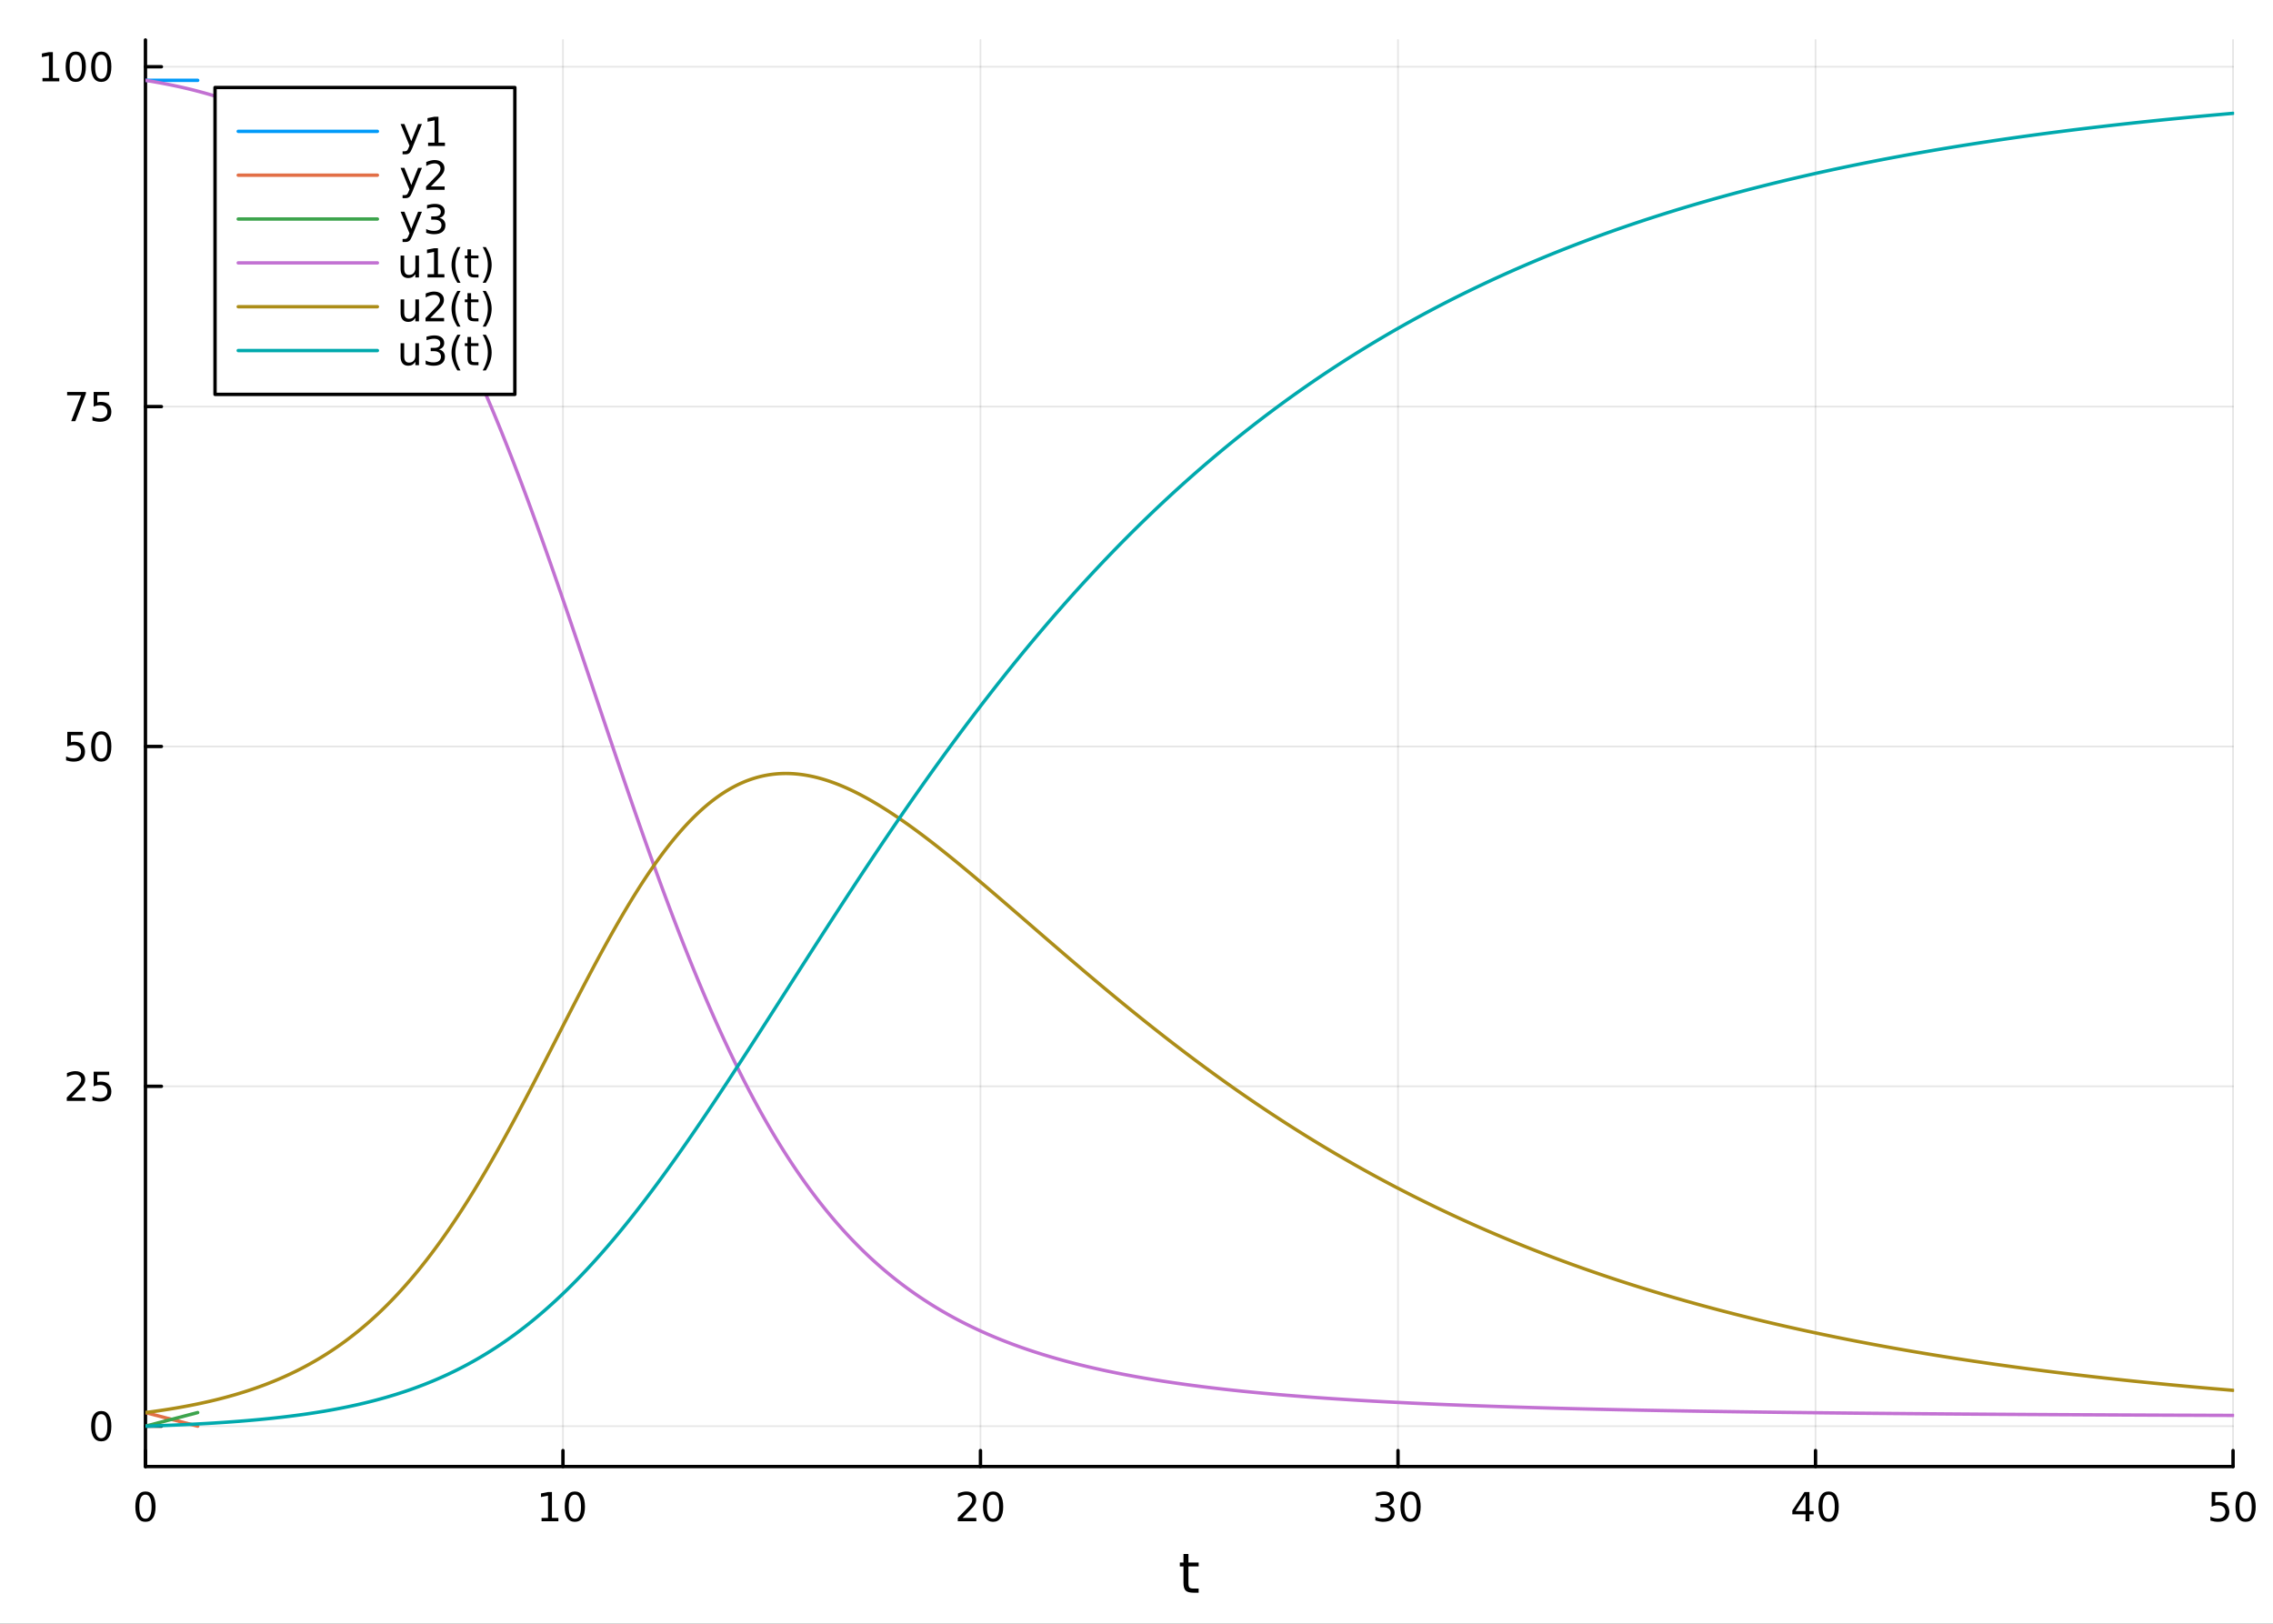 <?xml version="1.0" encoding="utf-8"?>
<svg xmlns="http://www.w3.org/2000/svg" xmlns:xlink="http://www.w3.org/1999/xlink" width="672" height="480" viewBox="0 0 2688 1920">
<rect x="0" y="0" width="2688" height="1920" fill="#333333" stroke="none"/>
<defs>
  <clipPath id="clip130">
    <rect x="0" y="0" width="2688" height="1920"/>
  </clipPath>
</defs>
<path clip-path="url(#clip130)" d="M0 1920 L2688 1920 L2688 0 L0 0  Z" fill="#ffffff" fill-rule="evenodd" fill-opacity="1"/>
<defs>
  <clipPath id="clip131">
    <rect x="537" y="0" width="1883" height="1883"/>
  </clipPath>
</defs>
<path clip-path="url(#clip130)" d="M172.001 1734.12 L2640.76 1734.12 L2640.76 47.244 L172.001 47.244  Z" fill="#ffffff" fill-rule="evenodd" fill-opacity="1"/>
<defs>
  <clipPath id="clip132">
    <rect x="172" y="47" width="2470" height="1688"/>
  </clipPath>
</defs>
<polyline clip-path="url(#clip132)" style="stroke:#000000; stroke-linecap:round; stroke-linejoin:round; stroke-width:2; stroke-opacity:0.1; fill:none" points="172.001,1734.12 172.001,47.244 "/>
<polyline clip-path="url(#clip132)" style="stroke:#000000; stroke-linecap:round; stroke-linejoin:round; stroke-width:2; stroke-opacity:0.1; fill:none" points="665.752,1734.12 665.752,47.244 "/>
<polyline clip-path="url(#clip132)" style="stroke:#000000; stroke-linecap:round; stroke-linejoin:round; stroke-width:2; stroke-opacity:0.1; fill:none" points="1159.5,1734.12 1159.5,47.244 "/>
<polyline clip-path="url(#clip132)" style="stroke:#000000; stroke-linecap:round; stroke-linejoin:round; stroke-width:2; stroke-opacity:0.1; fill:none" points="1653.25,1734.12 1653.25,47.244 "/>
<polyline clip-path="url(#clip132)" style="stroke:#000000; stroke-linecap:round; stroke-linejoin:round; stroke-width:2; stroke-opacity:0.1; fill:none" points="2147,1734.12 2147,47.244 "/>
<polyline clip-path="url(#clip132)" style="stroke:#000000; stroke-linecap:round; stroke-linejoin:round; stroke-width:2; stroke-opacity:0.1; fill:none" points="2640.76,1734.12 2640.76,47.244 "/>
<polyline clip-path="url(#clip130)" style="stroke:#000000; stroke-linecap:round; stroke-linejoin:round; stroke-width:4; stroke-opacity:1; fill:none" points="172.001,1734.12 2640.76,1734.12 "/>
<polyline clip-path="url(#clip130)" style="stroke:#000000; stroke-linecap:round; stroke-linejoin:round; stroke-width:4; stroke-opacity:1; fill:none" points="172.001,1734.12 172.001,1715.22 "/>
<polyline clip-path="url(#clip130)" style="stroke:#000000; stroke-linecap:round; stroke-linejoin:round; stroke-width:4; stroke-opacity:1; fill:none" points="665.752,1734.12 665.752,1715.22 "/>
<polyline clip-path="url(#clip130)" style="stroke:#000000; stroke-linecap:round; stroke-linejoin:round; stroke-width:4; stroke-opacity:1; fill:none" points="1159.5,1734.12 1159.5,1715.22 "/>
<polyline clip-path="url(#clip130)" style="stroke:#000000; stroke-linecap:round; stroke-linejoin:round; stroke-width:4; stroke-opacity:1; fill:none" points="1653.25,1734.12 1653.25,1715.22 "/>
<polyline clip-path="url(#clip130)" style="stroke:#000000; stroke-linecap:round; stroke-linejoin:round; stroke-width:4; stroke-opacity:1; fill:none" points="2147,1734.12 2147,1715.22 "/>
<polyline clip-path="url(#clip130)" style="stroke:#000000; stroke-linecap:round; stroke-linejoin:round; stroke-width:4; stroke-opacity:1; fill:none" points="2640.76,1734.12 2640.76,1715.22 "/>
<path clip-path="url(#clip130)" d="M172.001 1767.34 Q168.39 1767.34 166.562 1770.9 Q164.756 1774.45 164.756 1781.58 Q164.756 1788.68 166.562 1792.25 Q168.39 1795.79 172.001 1795.79 Q175.636 1795.79 177.441 1792.25 Q179.27 1788.68 179.27 1781.58 Q179.27 1774.45 177.441 1770.9 Q175.636 1767.34 172.001 1767.34 M172.001 1763.64 Q177.811 1763.64 180.867 1768.24 Q183.946 1772.83 183.946 1781.58 Q183.946 1790.3 180.867 1794.91 Q177.811 1799.49 172.001 1799.49 Q166.191 1799.49 163.112 1794.91 Q160.057 1790.3 160.057 1781.58 Q160.057 1772.83 163.112 1768.24 Q166.191 1763.64 172.001 1763.64 Z" fill="#000000" fill-rule="evenodd" fill-opacity="1" /><path clip-path="url(#clip130)" d="M640.44 1794.89 L648.079 1794.89 L648.079 1768.52 L639.769 1770.19 L639.769 1765.93 L648.032 1764.26 L652.708 1764.26 L652.708 1794.89 L660.347 1794.89 L660.347 1798.82 L640.44 1798.82 L640.44 1794.89 Z" fill="#000000" fill-rule="evenodd" fill-opacity="1" /><path clip-path="url(#clip130)" d="M679.792 1767.34 Q676.18 1767.34 674.352 1770.9 Q672.546 1774.45 672.546 1781.58 Q672.546 1788.68 674.352 1792.25 Q676.18 1795.79 679.792 1795.79 Q683.426 1795.79 685.231 1792.25 Q687.06 1788.68 687.06 1781.58 Q687.06 1774.45 685.231 1770.9 Q683.426 1767.34 679.792 1767.34 M679.792 1763.64 Q685.602 1763.64 688.657 1768.24 Q691.736 1772.83 691.736 1781.58 Q691.736 1790.3 688.657 1794.91 Q685.602 1799.49 679.792 1799.49 Q673.981 1799.49 670.903 1794.91 Q667.847 1790.3 667.847 1781.58 Q667.847 1772.83 670.903 1768.24 Q673.981 1763.64 679.792 1763.64 Z" fill="#000000" fill-rule="evenodd" fill-opacity="1" /><path clip-path="url(#clip130)" d="M1138.28 1794.89 L1154.6 1794.89 L1154.6 1798.82 L1132.65 1798.82 L1132.65 1794.89 Q1135.31 1792.13 1139.9 1787.5 Q1144.5 1782.85 1145.68 1781.51 Q1147.93 1778.98 1148.81 1777.25 Q1149.71 1775.49 1149.71 1773.8 Q1149.71 1771.04 1147.77 1769.31 Q1145.85 1767.57 1142.74 1767.57 Q1140.54 1767.57 1138.09 1768.34 Q1135.66 1769.1 1132.88 1770.65 L1132.88 1765.93 Q1135.71 1764.79 1138.16 1764.21 Q1140.61 1763.64 1142.65 1763.64 Q1148.02 1763.64 1151.22 1766.32 Q1154.41 1769.01 1154.41 1773.5 Q1154.41 1775.63 1153.6 1777.55 Q1152.81 1779.45 1150.71 1782.04 Q1150.13 1782.71 1147.03 1785.93 Q1143.92 1789.12 1138.28 1794.89 Z" fill="#000000" fill-rule="evenodd" fill-opacity="1" /><path clip-path="url(#clip130)" d="M1174.41 1767.34 Q1170.8 1767.34 1168.97 1770.9 Q1167.17 1774.45 1167.17 1781.58 Q1167.17 1788.68 1168.97 1792.25 Q1170.8 1795.79 1174.41 1795.79 Q1178.04 1795.79 1179.85 1792.25 Q1181.68 1788.68 1181.68 1781.58 Q1181.68 1774.45 1179.85 1770.9 Q1178.04 1767.34 1174.41 1767.34 M1174.41 1763.64 Q1180.22 1763.64 1183.28 1768.24 Q1186.35 1772.83 1186.35 1781.58 Q1186.35 1790.3 1183.28 1794.91 Q1180.22 1799.49 1174.41 1799.49 Q1168.6 1799.49 1165.52 1794.91 Q1162.47 1790.3 1162.47 1781.58 Q1162.47 1772.83 1165.52 1768.24 Q1168.6 1763.64 1174.41 1763.64 Z" fill="#000000" fill-rule="evenodd" fill-opacity="1" /><path clip-path="url(#clip130)" d="M1642.1 1780.19 Q1645.45 1780.9 1647.33 1783.17 Q1649.23 1785.44 1649.23 1788.77 Q1649.23 1793.89 1645.71 1796.69 Q1642.19 1799.49 1635.71 1799.49 Q1633.53 1799.49 1631.22 1799.05 Q1628.93 1798.64 1626.47 1797.78 L1626.47 1793.27 Q1628.42 1794.4 1630.73 1794.98 Q1633.05 1795.56 1635.57 1795.56 Q1639.97 1795.56 1642.26 1793.82 Q1644.57 1792.08 1644.57 1788.77 Q1644.57 1785.72 1642.42 1784.01 Q1640.29 1782.27 1636.47 1782.27 L1632.44 1782.27 L1632.44 1778.43 L1636.66 1778.43 Q1640.11 1778.43 1641.93 1777.06 Q1643.76 1775.67 1643.76 1773.08 Q1643.76 1770.42 1641.87 1769.01 Q1639.99 1767.57 1636.47 1767.57 Q1634.55 1767.57 1632.35 1767.99 Q1630.15 1768.4 1627.51 1769.28 L1627.51 1765.12 Q1630.18 1764.38 1632.49 1764.01 Q1634.83 1763.64 1636.89 1763.64 Q1642.21 1763.64 1645.31 1766.07 Q1648.42 1768.47 1648.42 1772.59 Q1648.42 1775.46 1646.77 1777.46 Q1645.13 1779.42 1642.1 1780.19 Z" fill="#000000" fill-rule="evenodd" fill-opacity="1" /><path clip-path="url(#clip130)" d="M1668.09 1767.34 Q1664.48 1767.34 1662.65 1770.9 Q1660.85 1774.45 1660.85 1781.58 Q1660.85 1788.68 1662.65 1792.25 Q1664.48 1795.79 1668.09 1795.79 Q1671.73 1795.79 1673.53 1792.25 Q1675.36 1788.68 1675.36 1781.58 Q1675.36 1774.45 1673.53 1770.9 Q1671.73 1767.34 1668.09 1767.34 M1668.09 1763.64 Q1673.9 1763.64 1676.96 1768.24 Q1680.04 1772.83 1680.04 1781.58 Q1680.04 1790.3 1676.96 1794.91 Q1673.9 1799.49 1668.09 1799.49 Q1662.28 1799.49 1659.2 1794.91 Q1656.15 1790.3 1656.15 1781.58 Q1656.15 1772.83 1659.2 1768.24 Q1662.28 1763.64 1668.09 1763.64 Z" fill="#000000" fill-rule="evenodd" fill-opacity="1" /><path clip-path="url(#clip130)" d="M2135.18 1768.34 L2123.37 1786.78 L2135.18 1786.78 L2135.18 1768.34 M2133.95 1764.26 L2139.83 1764.26 L2139.83 1786.78 L2144.76 1786.78 L2144.76 1790.67 L2139.83 1790.67 L2139.83 1798.82 L2135.18 1798.82 L2135.18 1790.67 L2119.57 1790.67 L2119.57 1786.16 L2133.95 1764.26 Z" fill="#000000" fill-rule="evenodd" fill-opacity="1" /><path clip-path="url(#clip130)" d="M2162.49 1767.34 Q2158.88 1767.34 2157.05 1770.9 Q2155.25 1774.45 2155.25 1781.58 Q2155.25 1788.68 2157.05 1792.25 Q2158.88 1795.79 2162.49 1795.79 Q2166.13 1795.79 2167.93 1792.25 Q2169.76 1788.68 2169.76 1781.58 Q2169.76 1774.45 2167.93 1770.9 Q2166.13 1767.34 2162.49 1767.34 M2162.49 1763.64 Q2168.3 1763.64 2171.36 1768.24 Q2174.44 1772.83 2174.44 1781.58 Q2174.44 1790.3 2171.36 1794.91 Q2168.3 1799.49 2162.49 1799.49 Q2156.68 1799.49 2153.6 1794.91 Q2150.55 1790.3 2150.55 1781.58 Q2150.55 1772.83 2153.6 1768.24 Q2156.68 1763.64 2162.49 1763.64 Z" fill="#000000" fill-rule="evenodd" fill-opacity="1" /><path clip-path="url(#clip130)" d="M2615.46 1764.26 L2633.81 1764.26 L2633.81 1768.2 L2619.74 1768.2 L2619.74 1776.67 Q2620.76 1776.32 2621.77 1776.16 Q2622.79 1775.97 2623.81 1775.97 Q2629.6 1775.97 2632.98 1779.15 Q2636.36 1782.32 2636.36 1787.73 Q2636.36 1793.31 2632.89 1796.41 Q2629.41 1799.49 2623.09 1799.49 Q2620.92 1799.49 2618.65 1799.12 Q2616.4 1798.75 2614 1798.01 L2614 1793.31 Q2616.08 1794.45 2618.3 1795 Q2620.52 1795.56 2623 1795.56 Q2627.01 1795.56 2629.34 1793.45 Q2631.68 1791.34 2631.68 1787.73 Q2631.68 1784.12 2629.34 1782.02 Q2627.01 1779.91 2623 1779.91 Q2621.13 1779.91 2619.25 1780.33 Q2617.4 1780.74 2615.46 1781.62 L2615.46 1764.26 Z" fill="#000000" fill-rule="evenodd" fill-opacity="1" /><path clip-path="url(#clip130)" d="M2655.57 1767.34 Q2651.96 1767.34 2650.13 1770.9 Q2648.33 1774.45 2648.33 1781.58 Q2648.33 1788.68 2650.13 1792.25 Q2651.96 1795.79 2655.57 1795.79 Q2659.2 1795.79 2661.01 1792.25 Q2662.84 1788.68 2662.84 1781.58 Q2662.84 1774.45 2661.01 1770.9 Q2659.2 1767.34 2655.57 1767.34 M2655.57 1763.64 Q2661.38 1763.64 2664.44 1768.24 Q2667.52 1772.83 2667.52 1781.58 Q2667.52 1790.3 2664.44 1794.91 Q2661.38 1799.49 2655.57 1799.49 Q2649.76 1799.49 2646.68 1794.91 Q2643.63 1790.3 2643.63 1781.58 Q2643.63 1772.83 2646.68 1768.24 Q2649.76 1763.64 2655.57 1763.64 Z" fill="#000000" fill-rule="evenodd" fill-opacity="1" /><path clip-path="url(#clip130)" d="M1405.44 1837.53 L1405.44 1847.65 L1417.5 1847.65 L1417.5 1852.2 L1405.44 1852.2 L1405.44 1871.56 Q1405.44 1875.92 1406.62 1877.16 Q1407.83 1878.4 1411.49 1878.4 L1417.5 1878.4 L1417.5 1883.3 L1411.49 1883.3 Q1404.71 1883.3 1402.13 1880.79 Q1399.55 1878.24 1399.55 1871.56 L1399.55 1852.2 L1395.25 1852.2 L1395.25 1847.65 L1399.55 1847.65 L1399.55 1837.53 L1405.44 1837.53 Z" fill="#000000" fill-rule="evenodd" fill-opacity="1" /><polyline clip-path="url(#clip132)" style="stroke:#000000; stroke-linecap:round; stroke-linejoin:round; stroke-width:2; stroke-opacity:0.1; fill:none" points="172.001,1686.38 2640.76,1686.38 "/>
<polyline clip-path="url(#clip132)" style="stroke:#000000; stroke-linecap:round; stroke-linejoin:round; stroke-width:2; stroke-opacity:0.1; fill:none" points="172.001,1284.51 2640.76,1284.51 "/>
<polyline clip-path="url(#clip132)" style="stroke:#000000; stroke-linecap:round; stroke-linejoin:round; stroke-width:2; stroke-opacity:0.1; fill:none" points="172.001,882.643 2640.76,882.643 "/>
<polyline clip-path="url(#clip132)" style="stroke:#000000; stroke-linecap:round; stroke-linejoin:round; stroke-width:2; stroke-opacity:0.1; fill:none" points="172.001,480.777 2640.76,480.777 "/>
<polyline clip-path="url(#clip132)" style="stroke:#000000; stroke-linecap:round; stroke-linejoin:round; stroke-width:2; stroke-opacity:0.1; fill:none" points="172.001,78.911 2640.76,78.911 "/>
<polyline clip-path="url(#clip130)" style="stroke:#000000; stroke-linecap:round; stroke-linejoin:round; stroke-width:4; stroke-opacity:1; fill:none" points="172.001,1734.12 172.001,47.244 "/>
<polyline clip-path="url(#clip130)" style="stroke:#000000; stroke-linecap:round; stroke-linejoin:round; stroke-width:4; stroke-opacity:1; fill:none" points="172.001,1686.38 190.899,1686.38 "/>
<polyline clip-path="url(#clip130)" style="stroke:#000000; stroke-linecap:round; stroke-linejoin:round; stroke-width:4; stroke-opacity:1; fill:none" points="172.001,1284.51 190.899,1284.51 "/>
<polyline clip-path="url(#clip130)" style="stroke:#000000; stroke-linecap:round; stroke-linejoin:round; stroke-width:4; stroke-opacity:1; fill:none" points="172.001,882.643 190.899,882.643 "/>
<polyline clip-path="url(#clip130)" style="stroke:#000000; stroke-linecap:round; stroke-linejoin:round; stroke-width:4; stroke-opacity:1; fill:none" points="172.001,480.777 190.899,480.777 "/>
<polyline clip-path="url(#clip130)" style="stroke:#000000; stroke-linecap:round; stroke-linejoin:round; stroke-width:4; stroke-opacity:1; fill:none" points="172.001,78.911 190.899,78.911 "/>
<path clip-path="url(#clip130)" d="M119.737 1672.17 Q116.126 1672.17 114.297 1675.74 Q112.492 1679.28 112.492 1686.41 Q112.492 1693.52 114.297 1697.08 Q116.126 1700.62 119.737 1700.62 Q123.371 1700.62 125.177 1697.08 Q127.005 1693.52 127.005 1686.41 Q127.005 1679.28 125.177 1675.74 Q123.371 1672.17 119.737 1672.17 M119.737 1668.47 Q125.547 1668.47 128.603 1673.08 Q131.681 1677.66 131.681 1686.41 Q131.681 1695.14 128.603 1699.74 Q125.547 1704.33 119.737 1704.33 Q113.927 1704.33 110.848 1699.74 Q107.793 1695.14 107.793 1686.41 Q107.793 1677.66 110.848 1673.08 Q113.927 1668.47 119.737 1668.47 Z" fill="#000000" fill-rule="evenodd" fill-opacity="1" /><path clip-path="url(#clip130)" d="M84.598 1297.85 L100.918 1297.85 L100.918 1301.79 L78.973 1301.79 L78.973 1297.85 Q81.635 1295.1 86.219 1290.47 Q90.825 1285.82 92.006 1284.47 Q94.251 1281.95 95.131 1280.22 Q96.033 1278.46 96.033 1276.77 Q96.033 1274.01 94.089 1272.28 Q92.168 1270.54 89.066 1270.54 Q86.867 1270.54 84.413 1271.3 Q81.983 1272.07 79.205 1273.62 L79.205 1268.9 Q82.029 1267.76 84.483 1267.18 Q86.936 1266.6 88.973 1266.6 Q94.344 1266.6 97.538 1269.29 Q100.732 1271.97 100.732 1276.47 Q100.732 1278.59 99.922 1280.52 Q99.135 1282.41 97.029 1285.01 Q96.45 1285.68 93.348 1288.9 Q90.246 1292.09 84.598 1297.85 Z" fill="#000000" fill-rule="evenodd" fill-opacity="1" /><path clip-path="url(#clip130)" d="M110.779 1267.23 L129.135 1267.23 L129.135 1271.16 L115.061 1271.16 L115.061 1279.64 Q116.08 1279.29 117.098 1279.13 Q118.117 1278.94 119.135 1278.94 Q124.922 1278.94 128.302 1282.11 Q131.681 1285.28 131.681 1290.7 Q131.681 1296.28 128.209 1299.38 Q124.737 1302.46 118.417 1302.46 Q116.242 1302.46 113.973 1302.09 Q111.728 1301.72 109.32 1300.98 L109.32 1296.28 Q111.404 1297.41 113.626 1297.97 Q115.848 1298.53 118.325 1298.53 Q122.33 1298.53 124.667 1296.42 Q127.005 1294.31 127.005 1290.7 Q127.005 1287.09 124.667 1284.98 Q122.33 1282.88 118.325 1282.88 Q116.45 1282.88 114.575 1283.29 Q112.723 1283.71 110.779 1284.59 L110.779 1267.23 Z" fill="#000000" fill-rule="evenodd" fill-opacity="1" /><path clip-path="url(#clip130)" d="M79.621 865.363 L97.978 865.363 L97.978 869.298 L83.904 869.298 L83.904 877.771 Q84.922 877.423 85.941 877.261 Q86.959 877.076 87.978 877.076 Q93.765 877.076 97.144 880.247 Q100.524 883.419 100.524 888.835 Q100.524 894.414 97.052 897.516 Q93.58 900.595 87.26 900.595 Q85.084 900.595 82.816 900.224 Q80.57 899.854 78.163 899.113 L78.163 894.414 Q80.246 895.548 82.469 896.104 Q84.691 896.659 87.168 896.659 Q91.172 896.659 93.51 894.553 Q95.848 892.446 95.848 888.835 Q95.848 885.224 93.51 883.118 Q91.172 881.011 87.168 881.011 Q85.293 881.011 83.418 881.428 Q81.566 881.845 79.621 882.724 L79.621 865.363 Z" fill="#000000" fill-rule="evenodd" fill-opacity="1" /><path clip-path="url(#clip130)" d="M119.737 868.442 Q116.126 868.442 114.297 872.007 Q112.492 875.548 112.492 882.678 Q112.492 889.784 114.297 893.349 Q116.126 896.891 119.737 896.891 Q123.371 896.891 125.177 893.349 Q127.005 889.784 127.005 882.678 Q127.005 875.548 125.177 872.007 Q123.371 868.442 119.737 868.442 M119.737 864.738 Q125.547 864.738 128.603 869.345 Q131.681 873.928 131.681 882.678 Q131.681 891.405 128.603 896.011 Q125.547 900.595 119.737 900.595 Q113.927 900.595 110.848 896.011 Q107.793 891.405 107.793 882.678 Q107.793 873.928 110.848 869.345 Q113.927 864.738 119.737 864.738 Z" fill="#000000" fill-rule="evenodd" fill-opacity="1" /><path clip-path="url(#clip130)" d="M79.39 463.497 L101.612 463.497 L101.612 465.488 L89.066 498.057 L84.182 498.057 L95.987 467.432 L79.39 467.432 L79.39 463.497 Z" fill="#000000" fill-rule="evenodd" fill-opacity="1" /><path clip-path="url(#clip130)" d="M110.779 463.497 L129.135 463.497 L129.135 467.432 L115.061 467.432 L115.061 475.905 Q116.08 475.557 117.098 475.395 Q118.117 475.21 119.135 475.21 Q124.922 475.21 128.302 478.381 Q131.681 481.553 131.681 486.969 Q131.681 492.548 128.209 495.65 Q124.737 498.728 118.417 498.728 Q116.242 498.728 113.973 498.358 Q111.728 497.988 109.32 497.247 L109.32 492.548 Q111.404 493.682 113.626 494.238 Q115.848 494.793 118.325 494.793 Q122.33 494.793 124.667 492.687 Q127.005 490.58 127.005 486.969 Q127.005 483.358 124.667 481.252 Q122.33 479.145 118.325 479.145 Q116.45 479.145 114.575 479.562 Q112.723 479.979 110.779 480.858 L110.779 463.497 Z" fill="#000000" fill-rule="evenodd" fill-opacity="1" /><path clip-path="url(#clip130)" d="M50.223 92.256 L57.862 92.256 L57.862 65.89 L49.552 67.557 L49.552 63.298 L57.816 61.631 L62.492 61.631 L62.492 92.256 L70.131 92.256 L70.131 96.191 L50.223 96.191 L50.223 92.256 Z" fill="#000000" fill-rule="evenodd" fill-opacity="1" /><path clip-path="url(#clip130)" d="M89.575 64.71 Q85.964 64.71 84.135 68.275 Q82.33 71.816 82.33 78.946 Q82.33 86.052 84.135 89.617 Q85.964 93.159 89.575 93.159 Q93.209 93.159 95.015 89.617 Q96.844 86.052 96.844 78.946 Q96.844 71.816 95.015 68.275 Q93.209 64.71 89.575 64.71 M89.575 61.006 Q95.385 61.006 98.441 65.613 Q101.519 70.196 101.519 78.946 Q101.519 87.673 98.441 92.279 Q95.385 96.862 89.575 96.862 Q83.765 96.862 80.686 92.279 Q77.631 87.673 77.631 78.946 Q77.631 70.196 80.686 65.613 Q83.765 61.006 89.575 61.006 Z" fill="#000000" fill-rule="evenodd" fill-opacity="1" /><path clip-path="url(#clip130)" d="M119.737 64.71 Q116.126 64.71 114.297 68.275 Q112.492 71.816 112.492 78.946 Q112.492 86.052 114.297 89.617 Q116.126 93.159 119.737 93.159 Q123.371 93.159 125.177 89.617 Q127.005 86.052 127.005 78.946 Q127.005 71.816 125.177 68.275 Q123.371 64.71 119.737 64.71 M119.737 61.006 Q125.547 61.006 128.603 65.613 Q131.681 70.196 131.681 78.946 Q131.681 87.673 128.603 92.279 Q125.547 96.862 119.737 96.862 Q113.927 96.862 110.848 92.279 Q107.793 87.673 107.793 78.946 Q107.793 70.196 110.848 65.613 Q113.927 61.006 119.737 61.006 Z" fill="#000000" fill-rule="evenodd" fill-opacity="1" /><polyline clip-path="url(#clip132)" style="stroke:#009af9; stroke-linecap:round; stroke-linejoin:round; stroke-width:4; stroke-opacity:1; fill:none" points="172.001,94.986 233.801,94.986 "/>
<polyline clip-path="url(#clip132)" style="stroke:#e26f46; stroke-linecap:round; stroke-linejoin:round; stroke-width:4; stroke-opacity:1; fill:none" points="172.001,1670.3 233.801,1686.38 "/>
<polyline clip-path="url(#clip132)" style="stroke:#3da44d; stroke-linecap:round; stroke-linejoin:round; stroke-width:4; stroke-opacity:1; fill:none" points="172.001,1686.38 233.801,1670.3 "/>
<polyline clip-path="url(#clip132)" style="stroke:#c271d2; stroke-linecap:round; stroke-linejoin:round; stroke-width:4; stroke-opacity:1; fill:none" points="172.001,94.986 174.473,95.388 176.944,95.798 179.415,96.216 181.886,96.643 184.357,97.077 186.829,97.521 189.3,97.973 191.771,98.433 194.242,98.903 196.714,99.383 199.185,99.871 201.656,100.369 204.127,100.877 206.598,101.395 209.07,101.923 211.541,102.461 214.012,103.009 216.483,103.569 218.955,104.139 221.426,104.72 223.897,105.313 226.368,105.917 228.84,106.533 231.311,107.161 233.782,107.801 236.253,108.453 238.724,109.118 241.196,109.796 243.667,110.486 246.138,111.191 248.609,111.908 251.081,112.64 253.552,113.385 256.023,114.145 258.494,114.92 260.965,115.709 263.437,116.513 265.908,117.333 268.379,118.168 270.85,119.019 273.322,119.887 275.793,120.771 278.264,121.671 280.735,122.589 283.206,123.524 285.678,124.477 288.149,125.448 290.62,126.437 293.091,127.445 295.563,128.471 298.034,129.517 300.505,130.583 302.976,131.668 305.448,132.774 307.919,133.9 310.39,135.047 312.861,136.216 315.332,137.406 317.804,138.618 320.275,139.852 322.746,141.11 325.217,142.39 327.689,143.694 330.16,145.022 332.631,146.374 335.102,147.751 337.573,149.153 340.045,150.58 342.516,152.033 344.987,153.513 347.458,155.019 349.93,156.552 352.401,158.113 354.872,159.702 357.343,161.319 359.814,162.965 362.286,164.641 364.757,166.346 367.228,168.081 369.699,169.847 372.171,171.644 374.642,173.472 377.113,175.332 379.584,177.225 382.056,179.15 384.527,181.109 386.998,183.102 389.469,185.129 391.94,187.191 394.412,189.287 396.883,191.42 399.354,193.589 401.825,195.794 404.297,198.037 406.768,200.318 409.239,202.636 411.71,204.993 414.181,207.39 416.653,209.826 419.124,212.302 421.595,214.818 424.066,217.376 426.538,219.975 429.009,222.616 431.48,225.3 433.951,228.027 436.422,230.797 438.894,233.611 441.365,236.469 443.836,239.373 446.307,242.321 448.779,245.315 451.25,248.356 453.721,251.444 456.192,254.578 458.664,257.76 461.135,260.99 463.606,264.269 466.077,267.596 468.548,270.973 471.02,274.399 473.491,277.876 475.962,281.403 478.433,284.982 480.905,288.611 483.376,292.293 485.847,296.026 488.318,299.813 490.789,303.652 493.261,307.544 495.732,311.489 498.203,315.488 500.674,319.541 503.146,323.649 505.617,327.811 508.088,332.027 510.559,336.299 513.03,340.625 515.502,345.007 517.973,349.444 520.444,353.937 522.915,358.486 525.387,363.09 527.858,367.75 530.329,372.467 532.8,377.239 535.272,382.068 537.743,386.953 540.214,391.894 542.685,396.892 545.156,401.945 547.628,407.055 550.099,412.221 552.57,417.443 555.041,422.72 557.513,428.054 559.984,433.442 562.455,438.886 564.926,444.384 567.397,449.938 569.869,455.545 572.34,461.207 574.811,466.922 577.282,472.69 579.754,478.511 582.225,484.385 584.696,490.31 587.167,496.287 589.638,502.314 592.11,508.392 594.581,514.519 597.052,520.696 599.523,526.921 601.995,533.194 604.466,539.513 606.937,545.88 609.408,552.292 611.88,558.748 614.351,565.249 616.822,571.793 619.293,578.38 621.764,585.008 624.236,591.676 626.707,598.385 629.178,605.132 631.649,611.916 634.121,618.738 636.592,625.595 639.063,632.487 641.534,639.412 644.005,646.37 646.477,653.359 648.948,660.378 651.419,667.426 653.89,674.503 656.362,681.607 658.833,688.738 661.304,695.892 663.775,703.07 666.246,710.269 668.718,717.488 671.189,724.727 673.66,731.982 676.131,739.253 678.603,746.539 681.074,753.838 683.545,761.149 686.016,768.471 688.488,775.801 690.959,783.139 693.43,790.484 695.901,797.833 698.372,805.186 700.844,812.541 703.315,819.898 705.786,827.254 708.257,834.608 710.729,841.96 713.2,849.307 715.671,856.649 718.142,863.984 720.613,871.31 723.085,878.628 725.556,885.935 728.027,893.229 730.498,900.511 732.97,907.778 735.441,915.03 737.912,922.265 740.383,929.481 742.854,936.679 745.326,943.855 747.797,951.01 750.268,958.142 752.739,965.25 755.211,972.333 757.682,979.388 760.153,986.417 762.624,993.416 765.096,1000.39 767.567,1007.32 770.038,1014.23 772.509,1021.1 774.98,1027.94 777.452,1034.74 779.923,1041.51 782.394,1048.24 784.865,1054.93 787.337,1061.58 789.808,1068.19 792.279,1074.77 794.75,1081.3 797.221,1087.79 799.693,1094.24 802.164,1100.65 804.635,1107.02 807.106,1113.34 809.578,1119.61 812.049,1125.84 814.52,1132.03 816.991,1138.17 819.462,1144.26 821.934,1150.31 824.405,1156.31 826.876,1162.26 829.347,1168.16 831.819,1174.01 834.29,1179.82 836.761,1185.58 839.232,1191.28 841.704,1196.94 844.175,1202.55 846.646,1208.1 849.117,1213.61 851.588,1219.06 854.06,1224.47 856.531,1229.82 859.002,1235.12 861.473,1240.38 863.945,1245.58 866.416,1250.72 868.887,1255.82 871.358,1260.87 873.829,1265.86 876.301,1270.81 878.772,1275.7 881.243,1280.54 883.714,1285.33 886.186,1290.07 888.657,1294.76 891.128,1299.4 893.599,1303.98 896.07,1308.52 898.542,1313.01 901.013,1317.45 903.484,1321.84 905.955,1326.18 908.427,1330.47 910.898,1334.71 913.369,1338.9 915.84,1343.05 918.312,1347.14 920.783,1351.19 923.254,1355.19 925.725,1359.14 928.196,1363.05 930.668,1366.91 933.139,1370.72 935.61,1374.49 938.081,1378.22 940.553,1381.89 943.024,1385.53 945.495,1389.12 947.966,1392.66 950.437,1396.16 952.909,1399.62 955.38,1403.04 957.851,1406.41 960.322,1409.74 962.794,1413.03 965.265,1416.28 967.736,1419.49 970.207,1422.65 972.678,1425.78 975.15,1428.87 977.621,1431.92 980.092,1434.92 982.563,1437.89 985.035,1440.82 987.506,1443.72 989.977,1446.57 992.448,1449.39 994.92,1452.17 997.391,1454.92 999.862,1457.63 1002.33,1460.3 1004.8,1462.94 1007.28,1465.54 1009.75,1468.11 1012.22,1470.64 1014.69,1473.15 1017.16,1475.61 1019.63,1478.05 1022.1,1480.45 1024.57,1482.82 1027.05,1485.16 1029.52,1487.47 1031.99,1489.74 1034.46,1491.99 1036.93,1494.2 1039.4,1496.39 1041.87,1498.55 1044.34,1500.67 1046.82,1502.77 1049.29,1504.84 1051.76,1506.89 1054.23,1508.9 1056.7,1510.89 1059.17,1512.85 1061.64,1514.79 1064.11,1516.7 1066.59,1518.58 1069.06,1520.44 1071.53,1522.28 1074,1524.09 1076.47,1525.87 1078.94,1527.63 1081.41,1529.37 1083.88,1531.08 1086.35,1532.78 1088.83,1534.44 1091.3,1536.09 1093.77,1537.71 1096.24,1539.32 1098.71,1540.9 1101.18,1542.46 1103.65,1543.99 1106.12,1545.51 1108.6,1547.01 1111.07,1548.49 1113.54,1549.94 1116.01,1551.38 1118.48,1552.8 1120.95,1554.2 1123.42,1555.58 1125.89,1556.94 1128.37,1558.29 1130.84,1559.61 1133.31,1560.92 1135.78,1562.21 1138.25,1563.49 1140.72,1564.74 1143.19,1565.98 1145.66,1567.21 1148.14,1568.41 1150.61,1569.61 1153.08,1570.78 1155.55,1571.94 1158.02,1573.09 1160.49,1574.22 1162.96,1575.33 1165.43,1576.43 1167.91,1577.52 1170.38,1578.59 1172.85,1579.65 1175.32,1580.69 1177.79,1581.72 1180.26,1582.74 1182.73,1583.74 1185.2,1584.73 1187.68,1585.71 1190.15,1586.67 1192.62,1587.63 1195.09,1588.57 1197.56,1589.49 1200.03,1590.41 1202.5,1591.31 1204.97,1592.21 1207.44,1593.09 1209.92,1593.96 1212.39,1594.81 1214.86,1595.66 1217.33,1596.5 1219.8,1597.32 1222.27,1598.14 1224.74,1598.94 1227.21,1599.74 1229.69,1600.52 1232.16,1601.3 1234.63,1602.06 1237.1,1602.82 1239.57,1603.56 1242.04,1604.3 1244.51,1605.02 1246.98,1605.74 1249.46,1606.45 1251.93,1607.15 1254.4,1607.84 1256.87,1608.52 1259.34,1609.2 1261.81,1609.86 1264.28,1610.52 1266.75,1611.17 1269.23,1611.81 1271.7,1612.45 1274.17,1613.07 1276.64,1613.69 1279.11,1614.3 1281.58,1614.9 1284.05,1615.5 1286.52,1616.09 1289,1616.67 1291.47,1617.24 1293.94,1617.81 1296.41,1618.37 1298.88,1618.92 1301.35,1619.47 1303.82,1620.01 1306.29,1620.54 1308.77,1621.07 1311.24,1621.59 1313.71,1622.1 1316.18,1622.61 1318.65,1623.12 1321.12,1623.61 1323.59,1624.1 1326.06,1624.59 1328.53,1625.07 1331.01,1625.54 1333.48,1626.01 1335.95,1626.47 1338.42,1626.93 1340.89,1627.38 1343.36,1627.83 1345.83,1628.27 1348.3,1628.71 1350.78,1629.14 1353.25,1629.57 1355.72,1629.99 1358.19,1630.41 1360.66,1630.82 1363.13,1631.23 1365.6,1631.63 1368.07,1632.03 1370.55,1632.42 1373.02,1632.81 1375.49,1633.19 1377.96,1633.57 1380.43,1633.95 1382.9,1634.32 1385.37,1634.69 1387.84,1635.05 1390.32,1635.41 1392.79,1635.77 1395.26,1636.12 1397.73,1636.47 1400.2,1636.81 1402.67,1637.15 1405.14,1637.49 1407.61,1637.82 1410.09,1638.15 1412.56,1638.47 1415.03,1638.79 1417.5,1639.11 1419.97,1639.43 1422.44,1639.74 1424.91,1640.05 1427.38,1640.35 1429.86,1640.65 1432.33,1640.95 1434.8,1641.24 1437.27,1641.53 1439.74,1641.82 1442.21,1642.11 1444.68,1642.39 1447.15,1642.67 1449.63,1642.95 1452.1,1643.22 1454.57,1643.49 1457.04,1643.76 1459.51,1644.02 1461.98,1644.28 1464.45,1644.54 1466.92,1644.8 1469.39,1645.05 1471.87,1645.3 1474.34,1645.55 1476.81,1645.8 1479.28,1646.04 1481.75,1646.28 1484.22,1646.52 1486.69,1646.76 1489.16,1646.99 1491.64,1647.22 1494.11,1647.45 1496.58,1647.68 1499.05,1647.9 1501.52,1648.12 1503.99,1648.34 1506.46,1648.56 1508.93,1648.77 1511.41,1648.99 1513.88,1649.2 1516.35,1649.41 1518.82,1649.61 1521.29,1649.82 1523.76,1650.02 1526.23,1650.22 1528.7,1650.42 1531.18,1650.62 1533.65,1650.81 1536.12,1651 1538.59,1651.19 1541.06,1651.38 1543.53,1651.57 1546,1651.76 1548.47,1651.94 1550.95,1652.12 1553.42,1652.3 1555.89,1652.48 1558.36,1652.66 1560.83,1652.83 1563.3,1653 1565.77,1653.18 1568.24,1653.35 1570.72,1653.52 1573.19,1653.68 1575.66,1653.85 1578.13,1654.01 1580.6,1654.17 1583.07,1654.33 1585.54,1654.49 1588.01,1654.65 1590.48,1654.81 1592.96,1654.96 1595.43,1655.11 1597.9,1655.26 1600.37,1655.42 1602.84,1655.56 1605.31,1655.71 1607.78,1655.86 1610.25,1656 1612.73,1656.15 1615.2,1656.29 1617.67,1656.43 1620.14,1656.57 1622.61,1656.71 1625.08,1656.84 1627.55,1656.98 1630.02,1657.11 1632.5,1657.25 1634.97,1657.38 1637.44,1657.51 1639.91,1657.64 1642.38,1657.77 1644.85,1657.89 1647.32,1658.02 1649.79,1658.15 1652.27,1658.27 1654.74,1658.39 1657.21,1658.51 1659.68,1658.63 1662.15,1658.75 1664.62,1658.87 1667.09,1658.99 1669.56,1659.11 1672.04,1659.22 1674.51,1659.34 1676.98,1659.45 1679.45,1659.56 1681.92,1659.67 1684.39,1659.78 1686.86,1659.89 1689.33,1660 1691.81,1660.11 1694.28,1660.21 1696.75,1660.32 1699.22,1660.43 1701.69,1660.53 1704.16,1660.63 1706.63,1660.73 1709.1,1660.84 1711.57,1660.94 1714.05,1661.04 1716.52,1661.13 1718.99,1661.23 1721.46,1661.33 1723.93,1661.42 1726.4,1661.52 1728.87,1661.61 1731.34,1661.71 1733.82,1661.8 1736.29,1661.89 1738.76,1661.98 1741.23,1662.08 1743.7,1662.17 1746.17,1662.25 1748.64,1662.34 1751.11,1662.43 1753.59,1662.52 1756.06,1662.6 1758.53,1662.69 1761,1662.77 1763.47,1662.86 1765.94,1662.94 1768.41,1663.02 1770.88,1663.11 1773.36,1663.19 1775.83,1663.27 1778.3,1663.35 1780.77,1663.43 1783.24,1663.51 1785.71,1663.59 1788.18,1663.66 1790.65,1663.74 1793.13,1663.82 1795.6,1663.89 1798.07,1663.97 1800.54,1664.04 1803.01,1664.12 1805.48,1664.19 1807.95,1664.26 1810.42,1664.34 1812.9,1664.41 1815.37,1664.48 1817.84,1664.55 1820.31,1664.62 1822.78,1664.69 1825.25,1664.76 1827.72,1664.83 1830.19,1664.89 1832.67,1664.96 1835.14,1665.03 1837.61,1665.09 1840.08,1665.16 1842.55,1665.22 1845.02,1665.29 1847.49,1665.35 1849.96,1665.42 1852.43,1665.48 1854.91,1665.54 1857.38,1665.61 1859.85,1665.67 1862.32,1665.73 1864.79,1665.79 1867.26,1665.85 1869.73,1665.91 1872.2,1665.97 1874.68,1666.03 1877.15,1666.09 1879.62,1666.15 1882.09,1666.2 1884.56,1666.26 1887.03,1666.32 1889.5,1666.37 1891.97,1666.43 1894.45,1666.49 1896.92,1666.54 1899.39,1666.6 1901.86,1666.65 1904.33,1666.7 1906.8,1666.76 1909.27,1666.81 1911.74,1666.86 1914.22,1666.92 1916.69,1666.97 1919.16,1667.02 1921.63,1667.07 1924.1,1667.12 1926.57,1667.17 1929.04,1667.22 1931.51,1667.27 1933.99,1667.32 1936.46,1667.37 1938.93,1667.42 1941.4,1667.47 1943.87,1667.52 1946.34,1667.56 1948.81,1667.61 1951.28,1667.66 1953.76,1667.7 1956.23,1667.75 1958.7,1667.8 1961.17,1667.84 1963.64,1667.89 1966.11,1667.93 1968.58,1667.98 1971.05,1668.02 1973.52,1668.06 1976,1668.11 1978.47,1668.15 1980.94,1668.19 1983.41,1668.24 1985.88,1668.28 1988.35,1668.32 1990.82,1668.36 1993.29,1668.41 1995.77,1668.45 1998.24,1668.49 2000.71,1668.53 2003.18,1668.57 2005.65,1668.61 2008.12,1668.65 2010.59,1668.69 2013.06,1668.73 2015.54,1668.77 2018.01,1668.81 2020.48,1668.84 2022.95,1668.88 2025.42,1668.92 2027.89,1668.96 2030.36,1669 2032.83,1669.03 2035.31,1669.07 2037.78,1669.11 2040.25,1669.14 2042.72,1669.18 2045.19,1669.21 2047.66,1669.25 2050.13,1669.29 2052.6,1669.32 2055.08,1669.36 2057.55,1669.39 2060.02,1669.43 2062.49,1669.46 2064.96,1669.49 2067.43,1669.53 2069.9,1669.56 2072.37,1669.59 2074.85,1669.63 2077.32,1669.66 2079.79,1669.69 2082.26,1669.73 2084.73,1669.76 2087.2,1669.79 2089.67,1669.82 2092.14,1669.85 2094.62,1669.88 2097.09,1669.92 2099.56,1669.95 2102.03,1669.98 2104.5,1670.01 2106.97,1670.04 2109.44,1670.07 2111.91,1670.1 2114.38,1670.13 2116.86,1670.16 2119.33,1670.19 2121.8,1670.22 2124.27,1670.25 2126.74,1670.28 2129.21,1670.3 2131.68,1670.33 2134.15,1670.36 2136.63,1670.39 2139.1,1670.42 2141.57,1670.44 2144.04,1670.47 2146.51,1670.5 2148.98,1670.53 2151.45,1670.55 2153.92,1670.58 2156.4,1670.61 2158.87,1670.63 2161.34,1670.66 2163.81,1670.69 2166.28,1670.71 2168.75,1670.74 2171.22,1670.76 2173.69,1670.79 2176.17,1670.81 2178.64,1670.84 2181.11,1670.86 2183.58,1670.89 2186.05,1670.91 2188.52,1670.94 2190.99,1670.96 2193.46,1670.99 2195.94,1671.01 2198.41,1671.04 2200.88,1671.06 2203.35,1671.08 2205.82,1671.11 2208.29,1671.13 2210.76,1671.15 2213.23,1671.18 2215.71,1671.2 2218.18,1671.22 2220.65,1671.24 2223.12,1671.27 2225.59,1671.29 2228.06,1671.31 2230.53,1671.33 2233,1671.35 2235.47,1671.38 2237.95,1671.4 2240.42,1671.42 2242.89,1671.44 2245.36,1671.46 2247.83,1671.48 2250.3,1671.5 2252.77,1671.53 2255.24,1671.55 2257.72,1671.57 2260.19,1671.59 2262.66,1671.61 2265.13,1671.63 2267.6,1671.65 2270.07,1671.67 2272.54,1671.69 2275.01,1671.71 2277.49,1671.73 2279.96,1671.75 2282.43,1671.77 2284.9,1671.78 2287.37,1671.8 2289.84,1671.82 2292.31,1671.84 2294.78,1671.86 2297.26,1671.88 2299.73,1671.9 2302.2,1671.92 2304.67,1671.93 2307.14,1671.95 2309.61,1671.97 2312.08,1671.99 2314.55,1672.01 2317.03,1672.02 2319.5,1672.04 2321.97,1672.06 2324.44,1672.08 2326.91,1672.09 2329.38,1672.11 2331.85,1672.13 2334.32,1672.15 2336.8,1672.16 2339.27,1672.18 2341.74,1672.2 2344.21,1672.21 2346.68,1672.23 2349.15,1672.25 2351.62,1672.26 2354.09,1672.28 2356.56,1672.3 2359.04,1672.31 2361.51,1672.33 2363.98,1672.34 2366.45,1672.36 2368.92,1672.37 2371.39,1672.39 2373.86,1672.41 2376.33,1672.42 2378.81,1672.44 2381.28,1672.45 2383.75,1672.47 2386.22,1672.48 2388.69,1672.5 2391.16,1672.51 2393.63,1672.53 2396.1,1672.54 2398.58,1672.56 2401.05,1672.57 2403.52,1672.59 2405.99,1672.6 2408.46,1672.61 2410.93,1672.63 2413.4,1672.64 2415.87,1672.66 2418.35,1672.67 2420.82,1672.68 2423.29,1672.7 2425.76,1672.71 2428.23,1672.73 2430.7,1672.74 2433.17,1672.75 2435.64,1672.77 2438.12,1672.78 2440.59,1672.79 2443.06,1672.81 2445.53,1672.82 2448,1672.83 2450.47,1672.84 2452.94,1672.86 2455.41,1672.87 2457.89,1672.88 2460.36,1672.9 2462.83,1672.91 2465.3,1672.92 2467.77,1672.93 2470.24,1672.95 2472.71,1672.96 2475.18,1672.97 2477.66,1672.98 2480.13,1672.99 2482.6,1673.01 2485.07,1673.02 2487.54,1673.03 2490.01,1673.04 2492.48,1673.05 2494.95,1673.07 2497.42,1673.08 2499.9,1673.09 2502.37,1673.1 2504.84,1673.11 2507.31,1673.12 2509.78,1673.13 2512.25,1673.15 2514.72,1673.16 2517.19,1673.17 2519.67,1673.18 2522.14,1673.19 2524.61,1673.2 2527.08,1673.21 2529.55,1673.22 2532.02,1673.23 2534.49,1673.24 2536.96,1673.25 2539.44,1673.27 2541.91,1673.28 2544.38,1673.29 2546.85,1673.3 2549.32,1673.31 2551.79,1673.32 2554.26,1673.33 2556.73,1673.34 2559.21,1673.35 2561.68,1673.36 2564.15,1673.37 2566.62,1673.38 2569.09,1673.39 2571.56,1673.4 2574.03,1673.41 2576.5,1673.42 2578.98,1673.43 2581.45,1673.44 2583.92,1673.45 2586.39,1673.46 2588.86,1673.46 2591.33,1673.47 2593.8,1673.48 2596.27,1673.49 2598.75,1673.5 2601.22,1673.51 2603.69,1673.52 2606.16,1673.53 2608.63,1673.54 2611.1,1673.55 2613.57,1673.56 2616.04,1673.57 2618.51,1673.57 2620.99,1673.58 2623.46,1673.59 2625.93,1673.6 2628.4,1673.61 2630.87,1673.62 2633.34,1673.63 2635.81,1673.63 2638.28,1673.64 2640.76,1673.65 "/>
<polyline clip-path="url(#clip132)" style="stroke:#ac8d18; stroke-linecap:round; stroke-linejoin:round; stroke-width:4; stroke-opacity:1; fill:none" points="172.001,1670.3 174.473,1669.98 176.944,1669.65 179.415,1669.32 181.886,1668.98 184.357,1668.63 186.829,1668.28 189.3,1667.92 191.771,1667.55 194.242,1667.18 196.714,1666.79 199.185,1666.4 201.656,1666.01 204.127,1665.6 206.598,1665.19 209.07,1664.77 211.541,1664.34 214.012,1663.9 216.483,1663.46 218.955,1663 221.426,1662.54 223.897,1662.07 226.368,1661.59 228.84,1661.09 231.311,1660.59 233.782,1660.09 236.253,1659.57 238.724,1659.04 241.196,1658.5 243.667,1657.95 246.138,1657.39 248.609,1656.82 251.081,1656.23 253.552,1655.64 256.023,1655.04 258.494,1654.42 260.965,1653.79 263.437,1653.15 265.908,1652.5 268.379,1651.84 270.85,1651.16 273.322,1650.47 275.793,1649.77 278.264,1649.05 280.735,1648.32 283.206,1647.58 285.678,1646.82 288.149,1646.05 290.62,1645.27 293.091,1644.47 295.563,1643.65 298.034,1642.82 300.505,1641.98 302.976,1641.12 305.448,1640.24 307.919,1639.35 310.39,1638.44 312.861,1637.51 315.332,1636.57 317.804,1635.61 320.275,1634.63 322.746,1633.63 325.217,1632.62 327.689,1631.59 330.16,1630.54 332.631,1629.47 335.102,1628.38 337.573,1627.27 340.045,1626.14 342.516,1624.99 344.987,1623.82 347.458,1622.63 349.93,1621.42 352.401,1620.19 354.872,1618.93 357.343,1617.66 359.814,1616.36 362.286,1615.03 364.757,1613.69 367.228,1612.32 369.699,1610.93 372.171,1609.51 374.642,1608.07 377.113,1606.61 379.584,1605.12 382.056,1603.61 384.527,1602.06 386.998,1600.5 389.469,1598.9 391.94,1597.28 394.412,1595.64 396.883,1593.96 399.354,1592.26 401.825,1590.53 404.297,1588.77 406.768,1586.99 409.239,1585.17 411.71,1583.32 414.181,1581.45 416.653,1579.54 419.124,1577.6 421.595,1575.64 424.066,1573.64 426.538,1571.61 429.009,1569.55 431.48,1567.45 433.951,1565.33 436.422,1563.17 438.894,1560.98 441.365,1558.75 443.836,1556.49 446.307,1554.2 448.779,1551.87 451.25,1549.51 453.721,1547.11 456.192,1544.68 458.664,1542.22 461.135,1539.71 463.606,1537.18 466.077,1534.6 468.548,1531.99 471.02,1529.34 473.491,1526.66 475.962,1523.94 478.433,1521.18 480.905,1518.38 483.376,1515.55 485.847,1512.68 488.318,1509.77 490.789,1506.82 493.261,1503.84 495.732,1500.81 498.203,1497.75 500.674,1494.65 503.146,1491.51 505.617,1488.33 508.088,1485.11 510.559,1481.86 513.03,1478.56 515.502,1475.23 517.973,1471.86 520.444,1468.44 522.915,1465 525.387,1461.51 527.858,1457.98 530.329,1454.42 532.8,1450.82 535.272,1447.17 537.743,1443.5 540.214,1439.78 542.685,1436.03 545.156,1432.23 547.628,1428.41 550.099,1424.54 552.57,1420.64 555.041,1416.7 557.513,1412.73 559.984,1408.72 562.455,1404.67 564.926,1400.6 567.397,1396.48 569.869,1392.34 572.34,1388.16 574.811,1383.95 577.282,1379.7 579.754,1375.43 582.225,1371.12 584.696,1366.78 587.167,1362.42 589.638,1358.02 592.11,1353.6 594.581,1349.15 597.052,1344.67 599.523,1340.17 601.995,1335.64 604.466,1331.09 606.937,1326.51 609.408,1321.91 611.88,1317.29 614.351,1312.65 616.822,1307.99 619.293,1303.31 621.764,1298.61 624.236,1293.89 626.707,1289.16 629.178,1284.41 631.649,1279.65 634.121,1274.88 636.592,1270.09 639.063,1265.29 641.534,1260.49 644.005,1255.67 646.477,1250.85 648.948,1246.03 651.419,1241.19 653.89,1236.36 656.362,1231.52 658.833,1226.68 661.304,1221.83 663.775,1216.99 666.246,1212.16 668.718,1207.32 671.189,1202.5 673.66,1197.67 676.131,1192.86 678.603,1188.06 681.074,1183.27 683.545,1178.48 686.016,1173.72 688.488,1168.97 690.959,1164.23 693.43,1159.51 695.901,1154.81 698.372,1150.13 700.844,1145.47 703.315,1140.83 705.786,1136.22 708.257,1131.63 710.729,1127.06 713.2,1122.53 715.671,1118.02 718.142,1113.54 720.613,1109.09 723.085,1104.67 725.556,1100.29 728.027,1095.94 730.498,1091.62 732.97,1087.34 735.441,1083.1 737.912,1078.89 740.383,1074.73 742.854,1070.6 745.326,1066.52 747.797,1062.47 750.268,1058.47 752.739,1054.52 755.211,1050.61 757.682,1046.74 760.153,1042.93 762.624,1039.16 765.096,1035.44 767.567,1031.77 770.038,1028.14 772.509,1024.58 774.98,1021.06 777.452,1017.6 779.923,1014.19 782.394,1010.83 784.865,1007.53 787.337,1004.28 789.808,1001.09 792.279,997.954 794.75,994.874 797.221,991.851 799.693,988.885 802.164,985.977 804.635,983.125 807.106,980.332 809.578,977.597 812.049,974.92 814.52,972.302 816.991,969.743 819.462,967.243 821.934,964.802 824.405,962.421 826.876,960.099 829.347,957.837 831.819,955.634 834.29,953.491 836.761,951.408 839.232,949.385 841.704,947.421 844.175,945.517 846.646,943.673 849.117,941.888 851.588,940.163 854.06,938.497 856.531,936.89 859.002,935.343 861.473,933.854 863.945,932.424 866.416,931.052 868.887,929.738 871.358,928.482 873.829,927.283 876.301,926.141 878.772,925.057 881.243,924.029 883.714,923.056 886.186,922.14 888.657,921.278 891.128,920.472 893.599,919.719 896.07,919.02 898.542,918.374 901.013,917.781 903.484,917.24 905.955,916.751 908.427,916.313 910.898,915.927 913.369,915.591 915.84,915.305 918.312,915.069 920.783,914.881 923.254,914.742 925.725,914.65 928.196,914.606 930.668,914.608 933.139,914.655 935.61,914.749 938.081,914.887 940.553,915.069 943.024,915.295 945.495,915.563 947.966,915.875 950.437,916.228 952.909,916.623 955.38,917.058 957.851,917.533 960.322,918.049 962.794,918.603 965.265,919.196 967.736,919.826 970.207,920.494 972.678,921.199 975.15,921.94 977.621,922.717 980.092,923.529 982.563,924.376 985.035,925.257 987.506,926.171 989.977,927.118 992.448,928.098 994.92,929.109 997.391,930.152 999.862,931.226 1002.33,932.329 1004.8,933.463 1007.28,934.625 1009.75,935.817 1012.22,937.036 1014.69,938.283 1017.16,939.557 1019.63,940.857 1022.1,942.184 1024.57,943.535 1027.05,944.912 1029.52,946.313 1031.99,947.738 1034.46,949.186 1036.93,950.657 1039.4,952.15 1041.87,953.665 1044.34,955.201 1046.82,956.758 1049.29,958.335 1051.76,959.932 1054.23,961.548 1056.7,963.182 1059.17,964.835 1061.64,966.506 1064.11,968.195 1066.59,969.9 1069.06,971.622 1071.53,973.361 1074,975.115 1076.47,976.885 1078.94,978.67 1081.41,980.47 1083.88,982.283 1086.35,984.111 1088.83,985.953 1091.3,987.808 1093.77,989.675 1096.24,991.555 1098.71,993.447 1101.18,995.351 1103.65,997.266 1106.12,999.193 1108.6,1001.13 1111.07,1003.08 1113.54,1005.04 1116.01,1007 1118.48,1008.98 1120.95,1010.97 1123.42,1012.96 1125.89,1014.96 1128.37,1016.97 1130.84,1018.99 1133.31,1021.02 1135.78,1023.05 1138.25,1025.1 1140.72,1027.14 1143.19,1029.2 1145.66,1031.26 1148.14,1033.32 1150.61,1035.4 1153.08,1037.47 1155.55,1039.56 1158.02,1041.64 1160.49,1043.74 1162.96,1045.83 1165.43,1047.93 1167.91,1050.04 1170.38,1052.15 1172.85,1054.26 1175.32,1056.37 1177.79,1058.49 1180.26,1060.61 1182.73,1062.73 1185.2,1064.86 1187.68,1066.99 1190.15,1069.12 1192.62,1071.25 1195.09,1073.38 1197.56,1075.52 1200.03,1077.66 1202.5,1079.79 1204.97,1081.93 1207.44,1084.07 1209.92,1086.21 1212.39,1088.35 1214.86,1090.49 1217.33,1092.63 1219.8,1094.77 1222.27,1096.91 1224.74,1099.05 1227.21,1101.19 1229.69,1103.33 1232.16,1105.47 1234.63,1107.61 1237.1,1109.74 1239.57,1111.88 1242.04,1114.01 1244.51,1116.14 1246.98,1118.27 1249.46,1120.4 1251.93,1122.53 1254.4,1124.66 1256.87,1126.78 1259.34,1128.9 1261.81,1131.02 1264.28,1133.14 1266.75,1135.25 1269.23,1137.36 1271.7,1139.47 1274.17,1141.58 1276.64,1143.68 1279.11,1145.78 1281.58,1147.88 1284.05,1149.98 1286.52,1152.07 1289,1154.16 1291.47,1156.24 1293.94,1158.32 1296.41,1160.4 1298.88,1162.47 1301.35,1164.54 1303.82,1166.61 1306.29,1168.67 1308.77,1170.73 1311.24,1172.79 1313.71,1174.84 1316.18,1176.88 1318.65,1178.93 1321.12,1180.96 1323.59,1183 1326.06,1185.03 1328.53,1187.05 1331.01,1189.07 1333.48,1191.09 1335.95,1193.1 1338.42,1195.11 1340.89,1197.11 1343.36,1199.1 1345.83,1201.1 1348.3,1203.08 1350.78,1205.07 1353.25,1207.04 1355.72,1209.02 1358.19,1210.98 1360.66,1212.95 1363.13,1214.9 1365.6,1216.85 1368.07,1218.8 1370.55,1220.74 1373.02,1222.68 1375.49,1224.61 1377.96,1226.54 1380.43,1228.46 1382.9,1230.37 1385.37,1232.28 1387.84,1234.19 1390.32,1236.09 1392.79,1237.98 1395.26,1239.87 1397.73,1241.75 1400.2,1243.63 1402.67,1245.5 1405.14,1247.36 1407.61,1249.22 1410.09,1251.08 1412.56,1252.93 1415.03,1254.77 1417.5,1256.61 1419.97,1258.44 1422.44,1260.27 1424.91,1262.09 1427.38,1263.9 1429.86,1265.71 1432.33,1267.51 1434.8,1269.31 1437.27,1271.1 1439.74,1272.89 1442.21,1274.67 1444.68,1276.44 1447.15,1278.21 1449.63,1279.97 1452.1,1281.73 1454.57,1283.48 1457.04,1285.22 1459.51,1286.96 1461.98,1288.69 1464.45,1290.42 1466.92,1292.14 1469.39,1293.86 1471.87,1295.57 1474.34,1297.27 1476.81,1298.97 1479.28,1300.66 1481.75,1302.34 1484.22,1304.02 1486.69,1305.7 1489.16,1307.37 1491.64,1309.03 1494.11,1310.68 1496.58,1312.33 1499.05,1313.98 1501.52,1315.62 1503.99,1317.25 1506.46,1318.87 1508.93,1320.49 1511.41,1322.11 1513.88,1323.72 1516.35,1325.32 1518.82,1326.92 1521.29,1328.51 1523.76,1330.09 1526.23,1331.67 1528.7,1333.24 1531.18,1334.81 1533.65,1336.37 1536.12,1337.93 1538.59,1339.47 1541.06,1341.02 1543.53,1342.56 1546,1344.09 1548.47,1345.61 1550.95,1347.13 1553.42,1348.65 1555.89,1350.15 1558.36,1351.66 1560.83,1353.15 1563.3,1354.64 1565.77,1356.13 1568.24,1357.61 1570.72,1359.08 1573.19,1360.55 1575.66,1362.01 1578.13,1363.47 1580.6,1364.92 1583.07,1366.36 1585.54,1367.8 1588.01,1369.23 1590.48,1370.66 1592.96,1372.08 1595.43,1373.5 1597.9,1374.91 1600.37,1376.32 1602.84,1377.72 1605.31,1379.11 1607.78,1380.5 1610.25,1381.88 1612.73,1383.26 1615.2,1384.63 1617.67,1386 1620.14,1387.36 1622.61,1388.71 1625.08,1390.06 1627.55,1391.41 1630.02,1392.74 1632.5,1394.08 1634.97,1395.4 1637.44,1396.73 1639.91,1398.04 1642.38,1399.36 1644.85,1400.66 1647.32,1401.96 1649.79,1403.26 1652.27,1404.55 1654.74,1405.83 1657.21,1407.11 1659.68,1408.38 1662.15,1409.65 1664.62,1410.92 1667.09,1412.18 1669.56,1413.43 1672.04,1414.68 1674.51,1415.92 1676.98,1417.16 1679.45,1418.39 1681.92,1419.61 1684.39,1420.84 1686.86,1422.05 1689.33,1423.26 1691.81,1424.47 1694.28,1425.67 1696.75,1426.87 1699.22,1428.06 1701.69,1429.25 1704.16,1430.43 1706.63,1431.6 1709.1,1432.77 1711.57,1433.94 1714.05,1435.1 1716.52,1436.26 1718.99,1437.41 1721.46,1438.55 1723.93,1439.7 1726.4,1440.83 1728.87,1441.96 1731.34,1443.09 1733.82,1444.21 1736.29,1445.33 1738.76,1446.44 1741.23,1447.55 1743.7,1448.65 1746.17,1449.75 1748.64,1450.84 1751.11,1451.93 1753.59,1453.01 1756.06,1454.09 1758.53,1455.17 1761,1456.24 1763.47,1457.3 1765.94,1458.36 1768.41,1459.42 1770.88,1460.47 1773.36,1461.52 1775.83,1462.56 1778.3,1463.6 1780.77,1464.63 1783.24,1465.66 1785.71,1466.68 1788.18,1467.7 1790.65,1468.71 1793.13,1469.73 1795.6,1470.73 1798.07,1471.73 1800.54,1472.73 1803.01,1473.72 1805.48,1474.71 1807.95,1475.69 1810.42,1476.67 1812.9,1477.65 1815.37,1478.62 1817.84,1479.59 1820.31,1480.55 1822.78,1481.51 1825.25,1482.46 1827.72,1483.41 1830.19,1484.36 1832.67,1485.3 1835.14,1486.24 1837.61,1487.17 1840.08,1488.1 1842.55,1489.02 1845.02,1489.94 1847.49,1490.86 1849.96,1491.77 1852.43,1492.68 1854.91,1493.59 1857.38,1494.49 1859.85,1495.38 1862.32,1496.28 1864.79,1497.16 1867.26,1498.05 1869.73,1498.93 1872.2,1499.81 1874.68,1500.68 1877.15,1501.55 1879.62,1502.41 1882.09,1503.27 1884.56,1504.13 1887.03,1504.98 1889.5,1505.83 1891.97,1506.68 1894.45,1507.52 1896.92,1508.36 1899.39,1509.19 1901.86,1510.02 1904.33,1510.85 1906.8,1511.67 1909.27,1512.49 1911.74,1513.31 1914.22,1514.12 1916.69,1514.93 1919.16,1515.73 1921.63,1516.53 1924.1,1517.33 1926.57,1518.12 1929.04,1518.91 1931.51,1519.7 1933.99,1520.48 1936.46,1521.26 1938.93,1522.04 1941.4,1522.81 1943.87,1523.58 1946.34,1524.34 1948.81,1525.11 1951.28,1525.86 1953.76,1526.62 1956.23,1527.37 1958.7,1528.12 1961.17,1528.86 1963.64,1529.6 1966.11,1530.34 1968.58,1531.08 1971.05,1531.81 1973.52,1532.54 1976,1533.26 1978.47,1533.98 1980.94,1534.7 1983.41,1535.41 1985.88,1536.12 1988.35,1536.83 1990.82,1537.54 1993.29,1538.24 1995.77,1538.94 1998.24,1539.63 2000.71,1540.32 2003.18,1541.01 2005.65,1541.7 2008.12,1542.38 2010.59,1543.06 2013.06,1543.74 2015.54,1544.41 2018.01,1545.08 2020.48,1545.75 2022.95,1546.41 2025.42,1547.07 2027.89,1547.73 2030.36,1548.38 2032.83,1549.04 2035.31,1549.69 2037.78,1550.33 2040.25,1550.97 2042.72,1551.61 2045.19,1552.25 2047.66,1552.88 2050.13,1553.52 2052.6,1554.14 2055.08,1554.77 2057.55,1555.39 2060.02,1556.01 2062.49,1556.63 2064.96,1557.24 2067.43,1557.85 2069.9,1558.46 2072.37,1559.07 2074.85,1559.67 2077.32,1560.27 2079.79,1560.86 2082.26,1561.46 2084.73,1562.05 2087.2,1562.64 2089.67,1563.22 2092.14,1563.81 2094.62,1564.39 2097.09,1564.97 2099.56,1565.54 2102.03,1566.11 2104.5,1566.68 2106.97,1567.25 2109.44,1567.82 2111.91,1568.38 2114.38,1568.94 2116.86,1569.49 2119.33,1570.05 2121.8,1570.6 2124.27,1571.15 2126.74,1571.7 2129.21,1572.24 2131.68,1572.78 2134.15,1573.32 2136.63,1573.86 2139.1,1574.39 2141.57,1574.92 2144.04,1575.45 2146.51,1575.98 2148.98,1576.5 2151.45,1577.02 2153.92,1577.54 2156.4,1578.06 2158.87,1578.57 2161.34,1579.09 2163.81,1579.6 2166.28,1580.1 2168.75,1580.61 2171.22,1581.11 2173.69,1581.61 2176.17,1582.11 2178.64,1582.6 2181.11,1583.1 2183.58,1583.59 2186.05,1584.08 2188.52,1584.56 2190.99,1585.05 2193.46,1585.53 2195.94,1586.01 2198.41,1586.49 2200.88,1586.96 2203.35,1587.43 2205.82,1587.9 2208.29,1588.37 2210.76,1588.84 2213.23,1589.3 2215.71,1589.76 2218.18,1590.22 2220.65,1590.68 2223.12,1591.14 2225.59,1591.59 2228.06,1592.04 2230.53,1592.49 2233,1592.94 2235.47,1593.38 2237.95,1593.83 2240.42,1594.27 2242.89,1594.7 2245.36,1595.14 2247.83,1595.58 2250.3,1596.01 2252.77,1596.44 2255.24,1596.87 2257.72,1597.29 2260.19,1597.72 2262.66,1598.14 2265.13,1598.56 2267.6,1598.98 2270.07,1599.39 2272.54,1599.81 2275.01,1600.22 2277.49,1600.63 2279.96,1601.04 2282.43,1601.45 2284.9,1601.85 2287.37,1602.25 2289.84,1602.66 2292.31,1603.05 2294.78,1603.45 2297.26,1603.85 2299.73,1604.24 2302.2,1604.63 2304.67,1605.02 2307.14,1605.41 2309.61,1605.8 2312.08,1606.18 2314.55,1606.56 2317.03,1606.94 2319.5,1607.32 2321.97,1607.7 2324.44,1608.07 2326.91,1608.45 2329.38,1608.82 2331.85,1609.19 2334.32,1609.56 2336.8,1609.92 2339.27,1610.29 2341.74,1610.65 2344.21,1611.01 2346.68,1611.37 2349.15,1611.73 2351.62,1612.09 2354.09,1612.44 2356.56,1612.8 2359.04,1613.15 2361.51,1613.5 2363.98,1613.84 2366.45,1614.19 2368.92,1614.53 2371.39,1614.88 2373.86,1615.22 2376.33,1615.56 2378.81,1615.9 2381.28,1616.23 2383.75,1616.57 2386.22,1616.9 2388.69,1617.23 2391.16,1617.56 2393.63,1617.89 2396.1,1618.22 2398.58,1618.55 2401.05,1618.87 2403.52,1619.19 2405.99,1619.51 2408.46,1619.83 2410.93,1620.15 2413.4,1620.47 2415.87,1620.78 2418.35,1621.1 2420.82,1621.41 2423.29,1621.72 2425.76,1622.03 2428.23,1622.34 2430.7,1622.64 2433.17,1622.95 2435.64,1623.25 2438.12,1623.55 2440.59,1623.85 2443.06,1624.15 2445.53,1624.45 2448,1624.74 2450.47,1625.04 2452.94,1625.33 2455.41,1625.62 2457.89,1625.92 2460.36,1626.2 2462.83,1626.49 2465.3,1626.78 2467.77,1627.06 2470.24,1627.35 2472.71,1627.63 2475.18,1627.91 2477.66,1628.19 2480.13,1628.47 2482.6,1628.75 2485.07,1629.02 2487.54,1629.3 2490.01,1629.57 2492.48,1629.84 2494.95,1630.11 2497.42,1630.38 2499.9,1630.65 2502.37,1630.92 2504.84,1631.18 2507.31,1631.45 2509.78,1631.71 2512.25,1631.97 2514.72,1632.23 2517.19,1632.49 2519.67,1632.75 2522.14,1633.01 2524.61,1633.26 2527.08,1633.52 2529.55,1633.77 2532.02,1634.02 2534.49,1634.27 2536.96,1634.52 2539.44,1634.77 2541.91,1635.02 2544.38,1635.26 2546.85,1635.51 2549.32,1635.75 2551.79,1635.99 2554.26,1636.23 2556.73,1636.47 2559.21,1636.71 2561.68,1636.95 2564.15,1637.19 2566.62,1637.42 2569.09,1637.66 2571.56,1637.89 2574.03,1638.12 2576.5,1638.36 2578.98,1638.59 2581.45,1638.81 2583.92,1639.04 2586.39,1639.27 2588.86,1639.49 2591.33,1639.72 2593.8,1639.94 2596.27,1640.17 2598.75,1640.39 2601.22,1640.61 2603.69,1640.83 2606.16,1641.05 2608.63,1641.26 2611.1,1641.48 2613.57,1641.69 2616.04,1641.91 2618.51,1642.12 2620.99,1642.33 2623.46,1642.54 2625.93,1642.75 2628.4,1642.96 2630.87,1643.17 2633.34,1643.38 2635.81,1643.59 2638.28,1643.79 2640.76,1643.99 "/>
<polyline clip-path="url(#clip132)" style="stroke:#00a9ad; stroke-linecap:round; stroke-linejoin:round; stroke-width:4; stroke-opacity:1; fill:none" points="172.001,1686.38 174.473,1686.29 176.944,1686.21 179.415,1686.13 181.886,1686.04 184.357,1685.95 186.829,1685.86 189.3,1685.77 191.771,1685.68 194.242,1685.58 196.714,1685.49 199.185,1685.39 201.656,1685.29 204.127,1685.18 206.598,1685.08 209.07,1684.97 211.541,1684.86 214.012,1684.75 216.483,1684.64 218.955,1684.52 221.426,1684.4 223.897,1684.28 226.368,1684.16 228.84,1684.03 231.311,1683.91 233.782,1683.78 236.253,1683.64 238.724,1683.51 241.196,1683.37 243.667,1683.23 246.138,1683.08 248.609,1682.94 251.081,1682.79 253.552,1682.64 256.023,1682.48 258.494,1682.32 260.965,1682.16 263.437,1682 265.908,1681.83 268.379,1681.66 270.85,1681.48 273.322,1681.31 275.793,1681.12 278.264,1680.94 280.735,1680.75 283.206,1680.56 285.678,1680.36 288.149,1680.16 290.62,1679.96 293.091,1679.75 295.563,1679.54 298.034,1679.32 300.505,1679.1 302.976,1678.88 305.448,1678.65 307.919,1678.42 310.39,1678.18 312.861,1677.94 315.332,1677.69 317.804,1677.44 320.275,1677.18 322.746,1676.92 325.217,1676.65 327.689,1676.38 330.16,1676.1 332.631,1675.82 335.102,1675.53 337.573,1675.24 340.045,1674.94 342.516,1674.64 344.987,1674.33 347.458,1674.01 349.93,1673.69 352.401,1673.36 354.872,1673.03 357.343,1672.69 359.814,1672.34 362.286,1671.99 364.757,1671.63 367.228,1671.26 369.699,1670.88 372.171,1670.5 374.642,1670.12 377.113,1669.72 379.584,1669.32 382.056,1668.91 384.527,1668.49 386.998,1668.06 389.469,1667.63 391.94,1667.19 394.412,1666.74 396.883,1666.28 399.354,1665.81 401.825,1665.34 404.297,1664.85 406.768,1664.36 409.239,1663.86 411.71,1663.35 414.181,1662.83 416.653,1662.3 419.124,1661.76 421.595,1661.21 424.066,1660.65 426.538,1660.08 429.009,1659.5 431.48,1658.91 433.951,1658.31 436.422,1657.7 438.894,1657.07 441.365,1656.44 443.836,1655.8 446.307,1655.14 448.779,1654.47 451.25,1653.79 453.721,1653.1 456.192,1652.4 458.664,1651.69 461.135,1650.96 463.606,1650.22 466.077,1649.46 468.548,1648.7 471.02,1647.92 473.491,1647.13 475.962,1646.32 478.433,1645.5 480.905,1644.67 483.376,1643.82 485.847,1642.96 488.318,1642.08 490.789,1641.19 493.261,1640.28 495.732,1639.36 498.203,1638.43 500.674,1637.47 503.146,1636.51 505.617,1635.52 508.088,1634.52 510.559,1633.51 513.03,1632.48 515.502,1631.43 517.973,1630.36 520.444,1629.28 522.915,1628.18 525.387,1627.06 527.858,1625.93 530.329,1624.78 532.8,1623.61 535.272,1622.42 537.743,1621.21 540.214,1619.99 542.685,1618.74 545.156,1617.48 547.628,1616.2 550.099,1614.9 552.57,1613.58 555.041,1612.24 557.513,1610.88 559.984,1609.5 562.455,1608.1 564.926,1606.68 567.397,1605.24 569.869,1603.78 572.34,1602.3 574.811,1600.79 577.282,1599.27 579.754,1597.72 582.225,1596.16 584.696,1594.57 587.167,1592.96 589.638,1591.33 592.11,1589.67 594.581,1587.99 597.052,1586.3 599.523,1584.57 601.995,1582.83 604.466,1581.06 606.937,1579.27 609.408,1577.46 611.88,1575.62 614.351,1573.76 616.822,1571.88 619.293,1569.98 621.764,1568.05 624.236,1566.1 626.707,1564.12 629.178,1562.12 631.649,1560.1 634.121,1558.05 636.592,1555.98 639.063,1553.88 641.534,1551.76 644.005,1549.62 646.477,1547.45 648.948,1545.26 651.419,1543.04 653.89,1540.8 656.362,1538.54 658.833,1536.25 661.304,1533.94 663.775,1531.6 666.246,1529.24 668.718,1526.85 671.189,1524.44 673.66,1522.01 676.131,1519.55 678.603,1517.06 681.074,1514.56 683.545,1512.03 686.016,1509.47 688.488,1506.9 690.959,1504.29 693.43,1501.67 695.901,1499.02 698.372,1496.35 700.844,1493.65 703.315,1490.93 705.786,1488.19 708.257,1485.43 710.729,1482.64 713.2,1479.83 715.671,1476.99 718.142,1474.14 720.613,1471.26 723.085,1468.36 725.556,1465.44 728.027,1462.5 730.498,1459.53 732.97,1456.54 735.441,1453.53 737.912,1450.5 740.383,1447.45 742.854,1444.38 745.326,1441.29 747.797,1438.18 750.268,1435.05 752.739,1431.89 755.211,1428.72 757.682,1425.53 760.153,1422.32 762.624,1419.09 765.096,1415.84 767.567,1412.57 770.038,1409.29 772.509,1405.98 774.98,1402.66 777.452,1399.32 779.923,1395.97 782.394,1392.6 784.865,1389.21 787.337,1385.8 789.808,1382.38 792.279,1378.94 794.75,1375.48 797.221,1372.02 799.693,1368.53 802.164,1365.03 804.635,1361.52 807.106,1357.99 809.578,1354.45 812.049,1350.9 814.52,1347.33 816.991,1343.75 819.462,1340.16 821.934,1336.55 824.405,1332.93 826.876,1329.31 829.347,1325.66 831.819,1322.01 834.29,1318.35 836.761,1314.68 839.232,1310.99 841.704,1307.3 844.175,1303.6 846.646,1299.89 849.117,1296.17 851.588,1292.44 854.06,1288.7 856.531,1284.95 859.002,1281.2 861.473,1277.43 863.945,1273.66 866.416,1269.89 868.887,1266.1 871.358,1262.31 873.829,1258.52 876.301,1254.71 878.772,1250.91 881.243,1247.09 883.714,1243.28 886.186,1239.45 888.657,1235.63 891.128,1231.79 893.599,1227.96 896.07,1224.12 898.542,1220.28 901.013,1216.43 903.484,1212.58 905.955,1208.73 908.427,1204.88 910.898,1201.03 913.369,1197.17 915.84,1193.31 918.312,1189.45 920.783,1185.59 923.254,1181.73 925.725,1177.87 928.196,1174.01 930.668,1170.14 933.139,1166.28 935.61,1162.42 938.081,1158.56 940.553,1154.7 943.024,1150.84 945.495,1146.98 947.966,1143.12 950.437,1139.27 952.909,1135.42 955.38,1131.57 957.851,1127.72 960.322,1123.87 962.794,1120.03 965.265,1116.19 967.736,1112.35 970.207,1108.51 972.678,1104.68 975.15,1100.85 977.621,1097.03 980.092,1093.21 982.563,1089.39 985.035,1085.58 987.506,1081.77 989.977,1077.97 992.448,1074.17 994.92,1070.38 997.391,1066.59 999.862,1062.81 1002.33,1059.03 1004.8,1055.26 1007.28,1051.5 1009.75,1047.74 1012.22,1043.98 1014.69,1040.23 1017.16,1036.49 1019.63,1032.76 1022.1,1029.03 1024.57,1025.31 1027.05,1021.59 1029.52,1017.88 1031.99,1014.18 1034.46,1010.49 1036.93,1006.8 1039.4,1003.12 1041.87,999.451 1044.34,995.788 1046.82,992.132 1049.29,988.484 1051.76,984.844 1054.23,981.212 1056.7,977.588 1059.17,973.973 1061.64,970.366 1064.11,966.767 1066.59,963.177 1069.06,959.596 1071.53,956.023 1074,952.46 1076.47,948.905 1078.94,945.359 1081.41,941.821 1083.88,938.293 1086.35,934.774 1088.83,931.265 1091.3,927.764 1093.77,924.273 1096.24,920.791 1098.71,917.319 1101.18,913.856 1103.65,910.402 1106.12,906.958 1108.6,903.524 1111.07,900.099 1113.54,896.684 1116.01,893.279 1118.48,889.884 1120.95,886.499 1123.42,883.123 1125.89,879.758 1128.37,876.402 1130.84,873.057 1133.31,869.721 1135.78,866.396 1138.25,863.081 1140.72,859.776 1143.19,856.482 1145.66,853.197 1148.14,849.923 1150.61,846.66 1153.08,843.406 1155.55,840.163 1158.02,836.931 1160.49,833.709 1162.96,830.497 1165.43,827.296 1167.91,824.106 1170.38,820.926 1172.85,817.756 1175.32,814.598 1177.79,811.45 1180.26,808.312 1182.73,805.185 1185.2,802.069 1187.68,798.963 1190.15,795.868 1192.62,792.784 1195.09,789.711 1197.56,786.648 1200.03,783.596 1202.5,780.554 1204.97,777.524 1207.44,774.504 1209.92,771.495 1212.39,768.496 1214.86,765.509 1217.33,762.532 1219.8,759.566 1222.27,756.61 1224.74,753.665 1227.21,750.731 1229.69,747.808 1232.16,744.896 1234.63,741.994 1237.1,739.102 1239.57,736.222 1242.04,733.352 1244.51,730.493 1246.98,727.645 1249.46,724.807 1251.93,721.979 1254.4,719.163 1256.87,716.357 1259.34,713.562 1261.81,710.777 1264.28,708.003 1266.75,705.239 1269.23,702.486 1271.7,699.743 1274.17,697.011 1276.64,694.29 1279.11,691.579 1281.58,688.879 1284.05,686.189 1286.52,683.509 1289,680.84 1291.47,678.181 1293.94,675.533 1296.41,672.895 1298.88,670.268 1301.35,667.651 1303.82,665.044 1306.29,662.448 1308.77,659.862 1311.24,657.286 1313.71,654.72 1316.18,652.165 1318.65,649.62 1321.12,647.085 1323.59,644.56 1326.06,642.046 1328.53,639.542 1331.01,637.047 1333.48,634.563 1335.95,632.089 1338.42,629.625 1340.89,627.172 1343.36,624.728 1345.83,622.294 1348.3,619.87 1350.78,617.456 1353.25,615.052 1355.72,612.658 1358.19,610.273 1360.66,607.899 1363.13,605.534 1365.6,603.179 1368.07,600.834 1370.55,598.499 1373.02,596.173 1375.49,593.857 1377.96,591.551 1380.43,589.254 1382.9,586.967 1385.37,584.69 1387.84,582.422 1390.32,580.164 1392.79,577.915 1395.26,575.675 1397.73,573.445 1400.2,571.225 1402.67,569.014 1405.14,566.812 1407.61,564.619 1410.09,562.436 1412.56,560.262 1415.03,558.098 1417.5,555.942 1419.97,553.796 1422.44,551.659 1424.91,549.531 1427.38,547.412 1429.86,545.302 1432.33,543.201 1434.8,541.109 1437.27,539.026 1439.74,536.952 1442.21,534.887 1444.68,532.831 1447.15,530.784 1449.63,528.745 1452.1,526.716 1454.57,524.695 1457.04,522.683 1459.51,520.679 1461.98,518.685 1464.45,516.698 1466.92,514.721 1469.39,512.752 1471.87,510.792 1474.34,508.84 1476.81,506.897 1479.28,504.962 1481.75,503.036 1484.22,501.118 1486.69,499.208 1489.16,497.307 1491.64,495.414 1494.11,493.529 1496.58,491.653 1499.05,489.785 1501.52,487.925 1503.99,486.074 1506.46,484.23 1508.93,482.395 1511.41,480.567 1513.88,478.748 1516.35,476.937 1518.82,475.134 1521.29,473.339 1523.76,471.551 1526.23,469.772 1528.7,468.001 1531.18,466.237 1533.65,464.481 1536.12,462.733 1538.59,460.993 1541.06,459.261 1543.53,457.536 1546,455.819 1548.47,454.11 1550.95,452.408 1553.42,450.714 1555.89,449.027 1558.36,447.348 1560.83,445.677 1563.3,444.013 1565.77,442.356 1568.24,440.707 1570.72,439.065 1573.19,437.431 1575.66,435.804 1578.13,434.184 1580.6,432.571 1583.07,430.966 1585.54,429.368 1588.01,427.777 1590.48,426.194 1592.96,424.617 1595.43,423.048 1597.9,421.485 1600.37,419.93 1602.84,418.381 1605.31,416.84 1607.78,415.306 1610.25,413.778 1612.73,412.258 1615.2,410.744 1617.67,409.237 1620.14,407.737 1622.61,406.244 1625.08,404.757 1627.55,403.278 1630.02,401.805 1632.5,400.338 1634.97,398.879 1637.44,397.426 1639.91,395.979 1642.38,394.539 1644.85,393.106 1647.32,391.679 1649.79,390.259 1652.27,388.845 1654.74,387.438 1657.21,386.037 1659.68,384.642 1662.15,383.254 1664.62,381.872 1667.09,380.497 1669.56,379.128 1672.04,377.765 1674.51,376.408 1676.98,375.057 1679.45,373.713 1681.92,372.375 1684.39,371.042 1686.86,369.716 1689.33,368.397 1691.81,367.083 1694.28,365.775 1696.75,364.473 1699.22,363.177 1701.69,361.887 1704.16,360.603 1706.63,359.325 1709.1,358.053 1711.57,356.786 1714.05,355.526 1716.52,354.271 1718.99,353.022 1721.46,351.779 1723.93,350.541 1726.4,349.31 1728.87,348.084 1731.34,346.863 1733.82,345.648 1736.29,344.439 1738.76,343.235 1741.23,342.037 1743.7,340.845 1746.17,339.658 1748.64,338.476 1751.11,337.3 1753.59,336.129 1756.06,334.964 1758.53,333.804 1761,332.65 1763.47,331.501 1765.94,330.357 1768.41,329.218 1770.88,328.085 1773.36,326.957 1775.83,325.834 1778.3,324.717 1780.77,323.604 1783.24,322.497 1785.71,321.395 1788.18,320.298 1790.65,319.206 1793.13,318.119 1795.6,317.038 1798.07,315.961 1800.54,314.889 1803.01,313.822 1805.48,312.76 1807.95,311.704 1810.42,310.652 1812.9,309.605 1815.37,308.562 1817.84,307.525 1820.31,306.492 1822.78,305.465 1825.25,304.442 1827.72,303.424 1830.19,302.41 1832.67,301.401 1835.14,300.397 1837.61,299.398 1840.08,298.403 1842.55,297.413 1845.02,296.428 1847.49,295.447 1849.96,294.471 1852.43,293.499 1854.91,292.532 1857.38,291.569 1859.85,290.611 1862.32,289.657 1864.79,288.708 1867.26,287.763 1869.73,286.822 1872.2,285.886 1874.68,284.955 1877.15,284.027 1879.62,283.104 1882.09,282.186 1884.56,281.271 1887.03,280.361 1889.5,279.456 1891.97,278.554 1894.45,277.657 1896.92,276.763 1899.39,275.875 1901.86,274.99 1904.33,274.109 1906.8,273.233 1909.27,272.36 1911.74,271.492 1914.22,270.628 1916.69,269.767 1919.16,268.911 1921.63,268.059 1924.1,267.211 1926.57,266.367 1929.04,265.527 1931.51,264.691 1933.99,263.858 1936.46,263.03 1938.93,262.205 1941.4,261.385 1943.87,260.568 1946.34,259.755 1948.81,258.946 1951.28,258.141 1953.76,257.339 1956.23,256.542 1958.7,255.748 1961.17,254.957 1963.64,254.171 1966.11,253.388 1968.58,252.609 1971.05,251.834 1973.52,251.062 1976,250.294 1978.47,249.529 1980.94,248.768 1983.41,248.011 1985.88,247.257 1988.35,246.507 1990.82,245.76 1993.29,245.017 1995.77,244.278 1998.24,243.541 2000.71,242.809 2003.18,242.08 2005.65,241.354 2008.12,240.631 2010.59,239.912 2013.06,239.197 2015.54,238.485 2018.01,237.776 2020.48,237.071 2022.95,236.368 2025.42,235.67 2027.89,234.974 2030.36,234.282 2032.83,233.593 2035.31,232.907 2037.78,232.225 2040.25,231.546 2042.72,230.87 2045.19,230.197 2047.66,229.527 2050.13,228.861 2052.6,228.197 2055.08,227.537 2057.55,226.88 2060.02,226.226 2062.49,225.575 2064.96,224.927 2067.43,224.283 2069.9,223.641 2072.37,223.002 2074.85,222.367 2077.32,221.734 2079.79,221.104 2082.26,220.478 2084.73,219.854 2087.2,219.233 2089.67,218.615 2092.14,218.001 2094.62,217.389 2097.09,216.779 2099.56,216.173 2102.03,215.57 2104.5,214.969 2106.97,214.372 2109.44,213.777 2111.91,213.185 2114.38,212.596 2116.86,212.009 2119.33,211.426 2121.8,210.845 2124.27,210.267 2126.74,209.691 2129.21,209.119 2131.68,208.549 2134.15,207.981 2136.63,207.417 2139.1,206.855 2141.57,206.296 2144.04,205.739 2146.51,205.185 2148.98,204.634 2151.45,204.085 2153.92,203.539 2156.4,202.995 2158.87,202.454 2161.34,201.916 2163.81,201.38 2166.28,200.847 2168.75,200.316 2171.22,199.788 2173.69,199.262 2176.17,198.739 2178.64,198.218 2181.11,197.7 2183.58,197.184 2186.05,196.671 2188.52,196.16 2190.99,195.651 2193.46,195.145 2195.94,194.642 2198.41,194.141 2200.88,193.642 2203.35,193.145 2205.82,192.651 2208.29,192.159 2210.76,191.67 2213.23,191.183 2215.71,190.698 2218.18,190.216 2220.65,189.736 2223.12,189.258 2225.59,188.782 2228.06,188.309 2230.53,187.838 2233,187.369 2235.47,186.902 2237.95,186.438 2240.42,185.976 2242.89,185.516 2245.36,185.058 2247.83,184.603 2250.3,184.149 2252.77,183.698 2255.24,183.249 2257.72,182.802 2260.19,182.357 2262.66,181.915 2265.13,181.474 2267.6,181.036 2270.07,180.599 2272.54,180.165 2275.01,179.733 2277.49,179.303 2279.96,178.875 2282.43,178.449 2284.9,178.025 2287.37,177.603 2289.84,177.183 2292.31,176.765 2294.78,176.349 2297.26,175.935 2299.73,175.523 2302.2,175.113 2304.67,174.705 2307.14,174.299 2309.61,173.894 2312.08,173.492 2314.55,173.092 2317.03,172.693 2319.5,172.297 2321.97,171.902 2324.44,171.51 2326.91,171.119 2329.38,170.73 2331.85,170.343 2334.32,169.957 2336.8,169.574 2339.27,169.192 2341.74,168.812 2344.21,168.434 2346.68,168.058 2349.15,167.684 2351.62,167.311 2354.09,166.94 2356.56,166.571 2359.04,166.204 2361.51,165.838 2363.98,165.475 2366.45,165.113 2368.92,164.752 2371.39,164.394 2373.86,164.037 2376.33,163.682 2378.81,163.328 2381.28,162.976 2383.75,162.626 2386.22,162.278 2388.69,161.931 2391.16,161.586 2393.63,161.242 2396.1,160.9 2398.58,160.56 2401.05,160.221 2403.52,159.884 2405.99,159.549 2408.46,159.215 2410.93,158.883 2413.4,158.552 2415.87,158.223 2418.35,157.896 2420.82,157.57 2423.29,157.245 2425.76,156.923 2428.23,156.601 2430.7,156.281 2433.17,155.963 2435.64,155.647 2438.12,155.331 2440.59,155.018 2443.06,154.705 2445.53,154.395 2448,154.086 2450.47,153.778 2452.94,153.472 2455.41,153.167 2457.89,152.863 2460.36,152.562 2462.83,152.261 2465.3,151.962 2467.77,151.664 2470.24,151.368 2472.71,151.074 2475.18,150.78 2477.66,150.488 2480.13,150.198 2482.6,149.909 2485.07,149.621 2487.54,149.335 2490.01,149.05 2492.48,148.766 2494.95,148.484 2497.42,148.203 2499.9,147.923 2502.37,147.645 2504.84,147.368 2507.31,147.092 2509.78,146.818 2512.25,146.545 2514.72,146.274 2517.19,146.003 2519.67,145.734 2522.14,145.466 2524.61,145.2 2527.08,144.935 2529.55,144.671 2532.02,144.408 2534.49,144.147 2536.96,143.887 2539.44,143.628 2541.91,143.37 2544.38,143.114 2546.85,142.858 2549.32,142.604 2551.79,142.352 2554.26,142.1 2556.73,141.85 2559.21,141.601 2561.68,141.353 2564.15,141.106 2566.62,140.86 2569.09,140.616 2571.56,140.373 2574.03,140.131 2576.5,139.89 2578.98,139.65 2581.45,139.411 2583.92,139.174 2586.39,138.937 2588.86,138.702 2591.33,138.468 2593.8,138.235 2596.27,138.003 2598.75,137.773 2601.22,137.543 2603.69,137.315 2606.16,137.087 2608.63,136.861 2611.1,136.636 2613.57,136.411 2616.04,136.188 2618.51,135.966 2620.99,135.745 2623.46,135.526 2625.93,135.307 2628.4,135.089 2630.87,134.872 2633.34,134.656 2635.81,134.442 2638.28,134.228 2640.76,134.015 "/>
<path clip-path="url(#clip130)" d="M254.293 466.353 L608.853 466.353 L608.853 103.473 L254.293 103.473  Z" fill="#ffffff" fill-rule="evenodd" fill-opacity="1"/>
<polyline clip-path="url(#clip130)" style="stroke:#000000; stroke-linecap:round; stroke-linejoin:round; stroke-width:4; stroke-opacity:1; fill:none" points="254.293,466.353 608.853,466.353 608.853,103.473 254.293,103.473 254.293,466.353 "/>
<polyline clip-path="url(#clip130)" style="stroke:#009af9; stroke-linecap:round; stroke-linejoin:round; stroke-width:4; stroke-opacity:1; fill:none" points="281.724,155.313 446.307,155.313 "/>
<path clip-path="url(#clip130)" d="M487.581 175.001 Q485.775 179.63 484.062 181.042 Q482.349 182.454 479.479 182.454 L476.076 182.454 L476.076 178.889 L478.576 178.889 Q480.335 178.889 481.307 178.056 Q482.28 177.223 483.46 174.121 L484.224 172.177 L473.738 146.667 L478.252 146.667 L486.354 166.945 L494.455 146.667 L498.969 146.667 L487.581 175.001 Z" fill="#000000" fill-rule="evenodd" fill-opacity="1" /><path clip-path="url(#clip130)" d="M506.261 168.658 L513.9 168.658 L513.9 142.292 L505.59 143.959 L505.59 139.7 L513.854 138.033 L518.529 138.033 L518.529 168.658 L526.168 168.658 L526.168 172.593 L506.261 172.593 L506.261 168.658 Z" fill="#000000" fill-rule="evenodd" fill-opacity="1" /><polyline clip-path="url(#clip130)" style="stroke:#e26f46; stroke-linecap:round; stroke-linejoin:round; stroke-width:4; stroke-opacity:1; fill:none" points="281.724,207.153 446.307,207.153 "/>
<path clip-path="url(#clip130)" d="M487.581 226.841 Q485.775 231.47 484.062 232.882 Q482.349 234.294 479.479 234.294 L476.076 234.294 L476.076 230.729 L478.576 230.729 Q480.335 230.729 481.307 229.896 Q482.28 229.063 483.46 225.961 L484.224 224.017 L473.738 198.507 L478.252 198.507 L486.354 218.785 L494.455 198.507 L498.969 198.507 L487.581 226.841 Z" fill="#000000" fill-rule="evenodd" fill-opacity="1" /><path clip-path="url(#clip130)" d="M509.479 220.498 L525.798 220.498 L525.798 224.433 L503.854 224.433 L503.854 220.498 Q506.516 217.743 511.099 213.114 Q515.705 208.461 516.886 207.118 Q519.131 204.595 520.011 202.859 Q520.914 201.1 520.914 199.41 Q520.914 196.656 518.969 194.919 Q517.048 193.183 513.946 193.183 Q511.747 193.183 509.293 193.947 Q506.863 194.711 504.085 196.262 L504.085 191.54 Q506.909 190.406 509.363 189.827 Q511.816 189.248 513.854 189.248 Q519.224 189.248 522.418 191.933 Q525.613 194.619 525.613 199.109 Q525.613 201.239 524.803 203.16 Q524.015 205.058 521.909 207.651 Q521.33 208.322 518.228 211.54 Q515.127 214.734 509.479 220.498 Z" fill="#000000" fill-rule="evenodd" fill-opacity="1" /><polyline clip-path="url(#clip130)" style="stroke:#3da44d; stroke-linecap:round; stroke-linejoin:round; stroke-width:4; stroke-opacity:1; fill:none" points="281.724,258.993 446.307,258.993 "/>
<path clip-path="url(#clip130)" d="M487.581 278.681 Q485.775 283.31 484.062 284.722 Q482.349 286.134 479.479 286.134 L476.076 286.134 L476.076 282.569 L478.576 282.569 Q480.335 282.569 481.307 281.736 Q482.28 280.903 483.46 277.801 L484.224 275.857 L473.738 250.347 L478.252 250.347 L486.354 270.625 L494.455 250.347 L498.969 250.347 L487.581 278.681 Z" fill="#000000" fill-rule="evenodd" fill-opacity="1" /><path clip-path="url(#clip130)" d="M519.617 257.639 Q522.974 258.357 524.849 260.625 Q526.747 262.894 526.747 266.227 Q526.747 271.343 523.228 274.144 Q519.71 276.944 513.229 276.944 Q511.053 276.944 508.738 276.505 Q506.446 276.088 503.992 275.232 L503.992 270.718 Q505.937 271.852 508.252 272.431 Q510.566 273.009 513.09 273.009 Q517.488 273.009 519.779 271.273 Q522.094 269.537 522.094 266.227 Q522.094 263.171 519.941 261.458 Q517.812 259.722 513.992 259.722 L509.965 259.722 L509.965 255.88 L514.178 255.88 Q517.627 255.88 519.455 254.514 Q521.284 253.125 521.284 250.533 Q521.284 247.871 519.386 246.459 Q517.511 245.023 513.992 245.023 Q512.071 245.023 509.872 245.44 Q507.673 245.857 505.034 246.736 L505.034 242.57 Q507.696 241.829 510.011 241.459 Q512.349 241.088 514.409 241.088 Q519.733 241.088 522.835 243.519 Q525.937 245.926 525.937 250.046 Q525.937 252.917 524.293 254.908 Q522.65 256.875 519.617 257.639 Z" fill="#000000" fill-rule="evenodd" fill-opacity="1" /><polyline clip-path="url(#clip130)" style="stroke:#c271d2; stroke-linecap:round; stroke-linejoin:round; stroke-width:4; stroke-opacity:1; fill:none" points="281.724,310.833 446.307,310.833 "/>
<path clip-path="url(#clip130)" d="M473.738 317.882 L473.738 302.187 L477.997 302.187 L477.997 317.72 Q477.997 321.4 479.432 323.252 Q480.868 325.081 483.738 325.081 Q487.187 325.081 489.178 322.882 Q491.192 320.683 491.192 316.886 L491.192 302.187 L495.451 302.187 L495.451 328.113 L491.192 328.113 L491.192 324.132 Q489.641 326.493 487.581 327.65 Q485.543 328.784 482.835 328.784 Q478.368 328.784 476.053 326.007 Q473.738 323.229 473.738 317.882 M484.456 301.562 L484.456 301.562 Z" fill="#000000" fill-rule="evenodd" fill-opacity="1" /><path clip-path="url(#clip130)" d="M505.636 324.178 L513.275 324.178 L513.275 297.812 L504.965 299.479 L504.965 295.22 L513.229 293.553 L517.904 293.553 L517.904 324.178 L525.543 324.178 L525.543 328.113 L505.636 328.113 L505.636 324.178 Z" fill="#000000" fill-rule="evenodd" fill-opacity="1" /><path clip-path="url(#clip130)" d="M544.617 292.141 Q541.515 297.465 540.011 302.674 Q538.506 307.882 538.506 313.229 Q538.506 318.576 540.011 323.831 Q541.539 329.062 544.617 334.363 L540.914 334.363 Q537.441 328.923 535.705 323.669 Q533.992 318.414 533.992 313.229 Q533.992 308.067 535.705 302.836 Q537.418 297.604 540.914 292.141 L544.617 292.141 Z" fill="#000000" fill-rule="evenodd" fill-opacity="1" /><path clip-path="url(#clip130)" d="M557.094 294.826 L557.094 302.187 L565.867 302.187 L565.867 305.498 L557.094 305.498 L557.094 319.572 Q557.094 322.743 557.95 323.646 Q558.83 324.548 561.492 324.548 L565.867 324.548 L565.867 328.113 L561.492 328.113 Q556.562 328.113 554.687 326.284 Q552.812 324.433 552.812 319.572 L552.812 305.498 L549.687 305.498 L549.687 302.187 L552.812 302.187 L552.812 294.826 L557.094 294.826 Z" fill="#000000" fill-rule="evenodd" fill-opacity="1" /><path clip-path="url(#clip130)" d="M570.798 292.141 L574.501 292.141 Q577.974 297.604 579.686 302.836 Q581.423 308.067 581.423 313.229 Q581.423 318.414 579.686 323.669 Q577.974 328.923 574.501 334.363 L570.798 334.363 Q573.876 329.062 575.381 323.831 Q576.909 318.576 576.909 313.229 Q576.909 307.882 575.381 302.674 Q573.876 297.465 570.798 292.141 Z" fill="#000000" fill-rule="evenodd" fill-opacity="1" /><polyline clip-path="url(#clip130)" style="stroke:#ac8d18; stroke-linecap:round; stroke-linejoin:round; stroke-width:4; stroke-opacity:1; fill:none" points="281.724,362.673 446.307,362.673 "/>
<path clip-path="url(#clip130)" d="M473.738 369.722 L473.738 354.027 L477.997 354.027 L477.997 369.56 Q477.997 373.24 479.432 375.092 Q480.868 376.921 483.738 376.921 Q487.187 376.921 489.178 374.722 Q491.192 372.523 491.192 368.726 L491.192 354.027 L495.451 354.027 L495.451 379.953 L491.192 379.953 L491.192 375.972 Q489.641 378.333 487.581 379.49 Q485.543 380.624 482.835 380.624 Q478.368 380.624 476.053 377.847 Q473.738 375.069 473.738 369.722 M484.456 353.402 L484.456 353.402 Z" fill="#000000" fill-rule="evenodd" fill-opacity="1" /><path clip-path="url(#clip130)" d="M508.854 376.018 L525.173 376.018 L525.173 379.953 L503.229 379.953 L503.229 376.018 Q505.891 373.263 510.474 368.634 Q515.08 363.981 516.261 362.638 Q518.506 360.115 519.386 358.379 Q520.289 356.62 520.289 354.93 Q520.289 352.176 518.344 350.439 Q516.423 348.703 513.321 348.703 Q511.122 348.703 508.668 349.467 Q506.238 350.231 503.46 351.782 L503.46 347.06 Q506.284 345.926 508.738 345.347 Q511.191 344.768 513.229 344.768 Q518.599 344.768 521.793 347.453 Q524.988 350.139 524.988 354.629 Q524.988 356.759 524.178 358.68 Q523.39 360.578 521.284 363.171 Q520.705 363.842 517.603 367.06 Q514.502 370.254 508.854 376.018 Z" fill="#000000" fill-rule="evenodd" fill-opacity="1" /><path clip-path="url(#clip130)" d="M544.617 343.981 Q541.515 349.305 540.011 354.514 Q538.506 359.722 538.506 365.069 Q538.506 370.416 540.011 375.671 Q541.539 380.902 544.617 386.203 L540.914 386.203 Q537.441 380.763 535.705 375.509 Q533.992 370.254 533.992 365.069 Q533.992 359.907 535.705 354.676 Q537.418 349.444 540.914 343.981 L544.617 343.981 Z" fill="#000000" fill-rule="evenodd" fill-opacity="1" /><path clip-path="url(#clip130)" d="M557.094 346.666 L557.094 354.027 L565.867 354.027 L565.867 357.338 L557.094 357.338 L557.094 371.412 Q557.094 374.583 557.95 375.486 Q558.83 376.388 561.492 376.388 L565.867 376.388 L565.867 379.953 L561.492 379.953 Q556.562 379.953 554.687 378.124 Q552.812 376.273 552.812 371.412 L552.812 357.338 L549.687 357.338 L549.687 354.027 L552.812 354.027 L552.812 346.666 L557.094 346.666 Z" fill="#000000" fill-rule="evenodd" fill-opacity="1" /><path clip-path="url(#clip130)" d="M570.798 343.981 L574.501 343.981 Q577.974 349.444 579.686 354.676 Q581.423 359.907 581.423 365.069 Q581.423 370.254 579.686 375.509 Q577.974 380.763 574.501 386.203 L570.798 386.203 Q573.876 380.902 575.381 375.671 Q576.909 370.416 576.909 365.069 Q576.909 359.722 575.381 354.514 Q573.876 349.305 570.798 343.981 Z" fill="#000000" fill-rule="evenodd" fill-opacity="1" /><polyline clip-path="url(#clip130)" style="stroke:#00a9ad; stroke-linecap:round; stroke-linejoin:round; stroke-width:4; stroke-opacity:1; fill:none" points="281.724,414.513 446.307,414.513 "/>
<path clip-path="url(#clip130)" d="M473.738 421.562 L473.738 405.867 L477.997 405.867 L477.997 421.4 Q477.997 425.08 479.432 426.932 Q480.868 428.761 483.738 428.761 Q487.187 428.761 489.178 426.562 Q491.192 424.363 491.192 420.566 L491.192 405.867 L495.451 405.867 L495.451 431.793 L491.192 431.793 L491.192 427.812 Q489.641 430.173 487.581 431.33 Q485.543 432.464 482.835 432.464 Q478.368 432.464 476.053 429.687 Q473.738 426.909 473.738 421.562 M484.456 405.242 L484.456 405.242 Z" fill="#000000" fill-rule="evenodd" fill-opacity="1" /><path clip-path="url(#clip130)" d="M518.992 413.159 Q522.349 413.877 524.224 416.145 Q526.122 418.414 526.122 421.747 Q526.122 426.863 522.603 429.664 Q519.085 432.464 512.604 432.464 Q510.428 432.464 508.113 432.025 Q505.821 431.608 503.367 430.752 L503.367 426.238 Q505.312 427.372 507.627 427.951 Q509.941 428.529 512.465 428.529 Q516.863 428.529 519.154 426.793 Q521.469 425.057 521.469 421.747 Q521.469 418.691 519.316 416.978 Q517.187 415.242 513.367 415.242 L509.34 415.242 L509.34 411.4 L513.553 411.4 Q517.002 411.4 518.83 410.034 Q520.659 408.645 520.659 406.053 Q520.659 403.391 518.761 401.979 Q516.886 400.543 513.367 400.543 Q511.446 400.543 509.247 400.96 Q507.048 401.377 504.409 402.256 L504.409 398.09 Q507.071 397.349 509.386 396.979 Q511.724 396.608 513.784 396.608 Q519.108 396.608 522.21 399.039 Q525.312 401.446 525.312 405.566 Q525.312 408.437 523.668 410.428 Q522.025 412.395 518.992 413.159 Z" fill="#000000" fill-rule="evenodd" fill-opacity="1" /><path clip-path="url(#clip130)" d="M544.617 395.821 Q541.515 401.145 540.011 406.354 Q538.506 411.562 538.506 416.909 Q538.506 422.256 540.011 427.511 Q541.539 432.742 544.617 438.043 L540.914 438.043 Q537.441 432.603 535.705 427.349 Q533.992 422.094 533.992 416.909 Q533.992 411.747 535.705 406.516 Q537.418 401.284 540.914 395.821 L544.617 395.821 Z" fill="#000000" fill-rule="evenodd" fill-opacity="1" /><path clip-path="url(#clip130)" d="M557.094 398.506 L557.094 405.867 L565.867 405.867 L565.867 409.178 L557.094 409.178 L557.094 423.252 Q557.094 426.423 557.95 427.326 Q558.83 428.228 561.492 428.228 L565.867 428.228 L565.867 431.793 L561.492 431.793 Q556.562 431.793 554.687 429.964 Q552.812 428.113 552.812 423.252 L552.812 409.178 L549.687 409.178 L549.687 405.867 L552.812 405.867 L552.812 398.506 L557.094 398.506 Z" fill="#000000" fill-rule="evenodd" fill-opacity="1" /><path clip-path="url(#clip130)" d="M570.798 395.821 L574.501 395.821 Q577.974 401.284 579.686 406.516 Q581.423 411.747 581.423 416.909 Q581.423 422.094 579.686 427.349 Q577.974 432.603 574.501 438.043 L570.798 438.043 Q573.876 432.742 575.381 427.511 Q576.909 422.256 576.909 416.909 Q576.909 411.562 575.381 406.354 Q573.876 401.145 570.798 395.821 Z" fill="#000000" fill-rule="evenodd" fill-opacity="1" /></svg>
